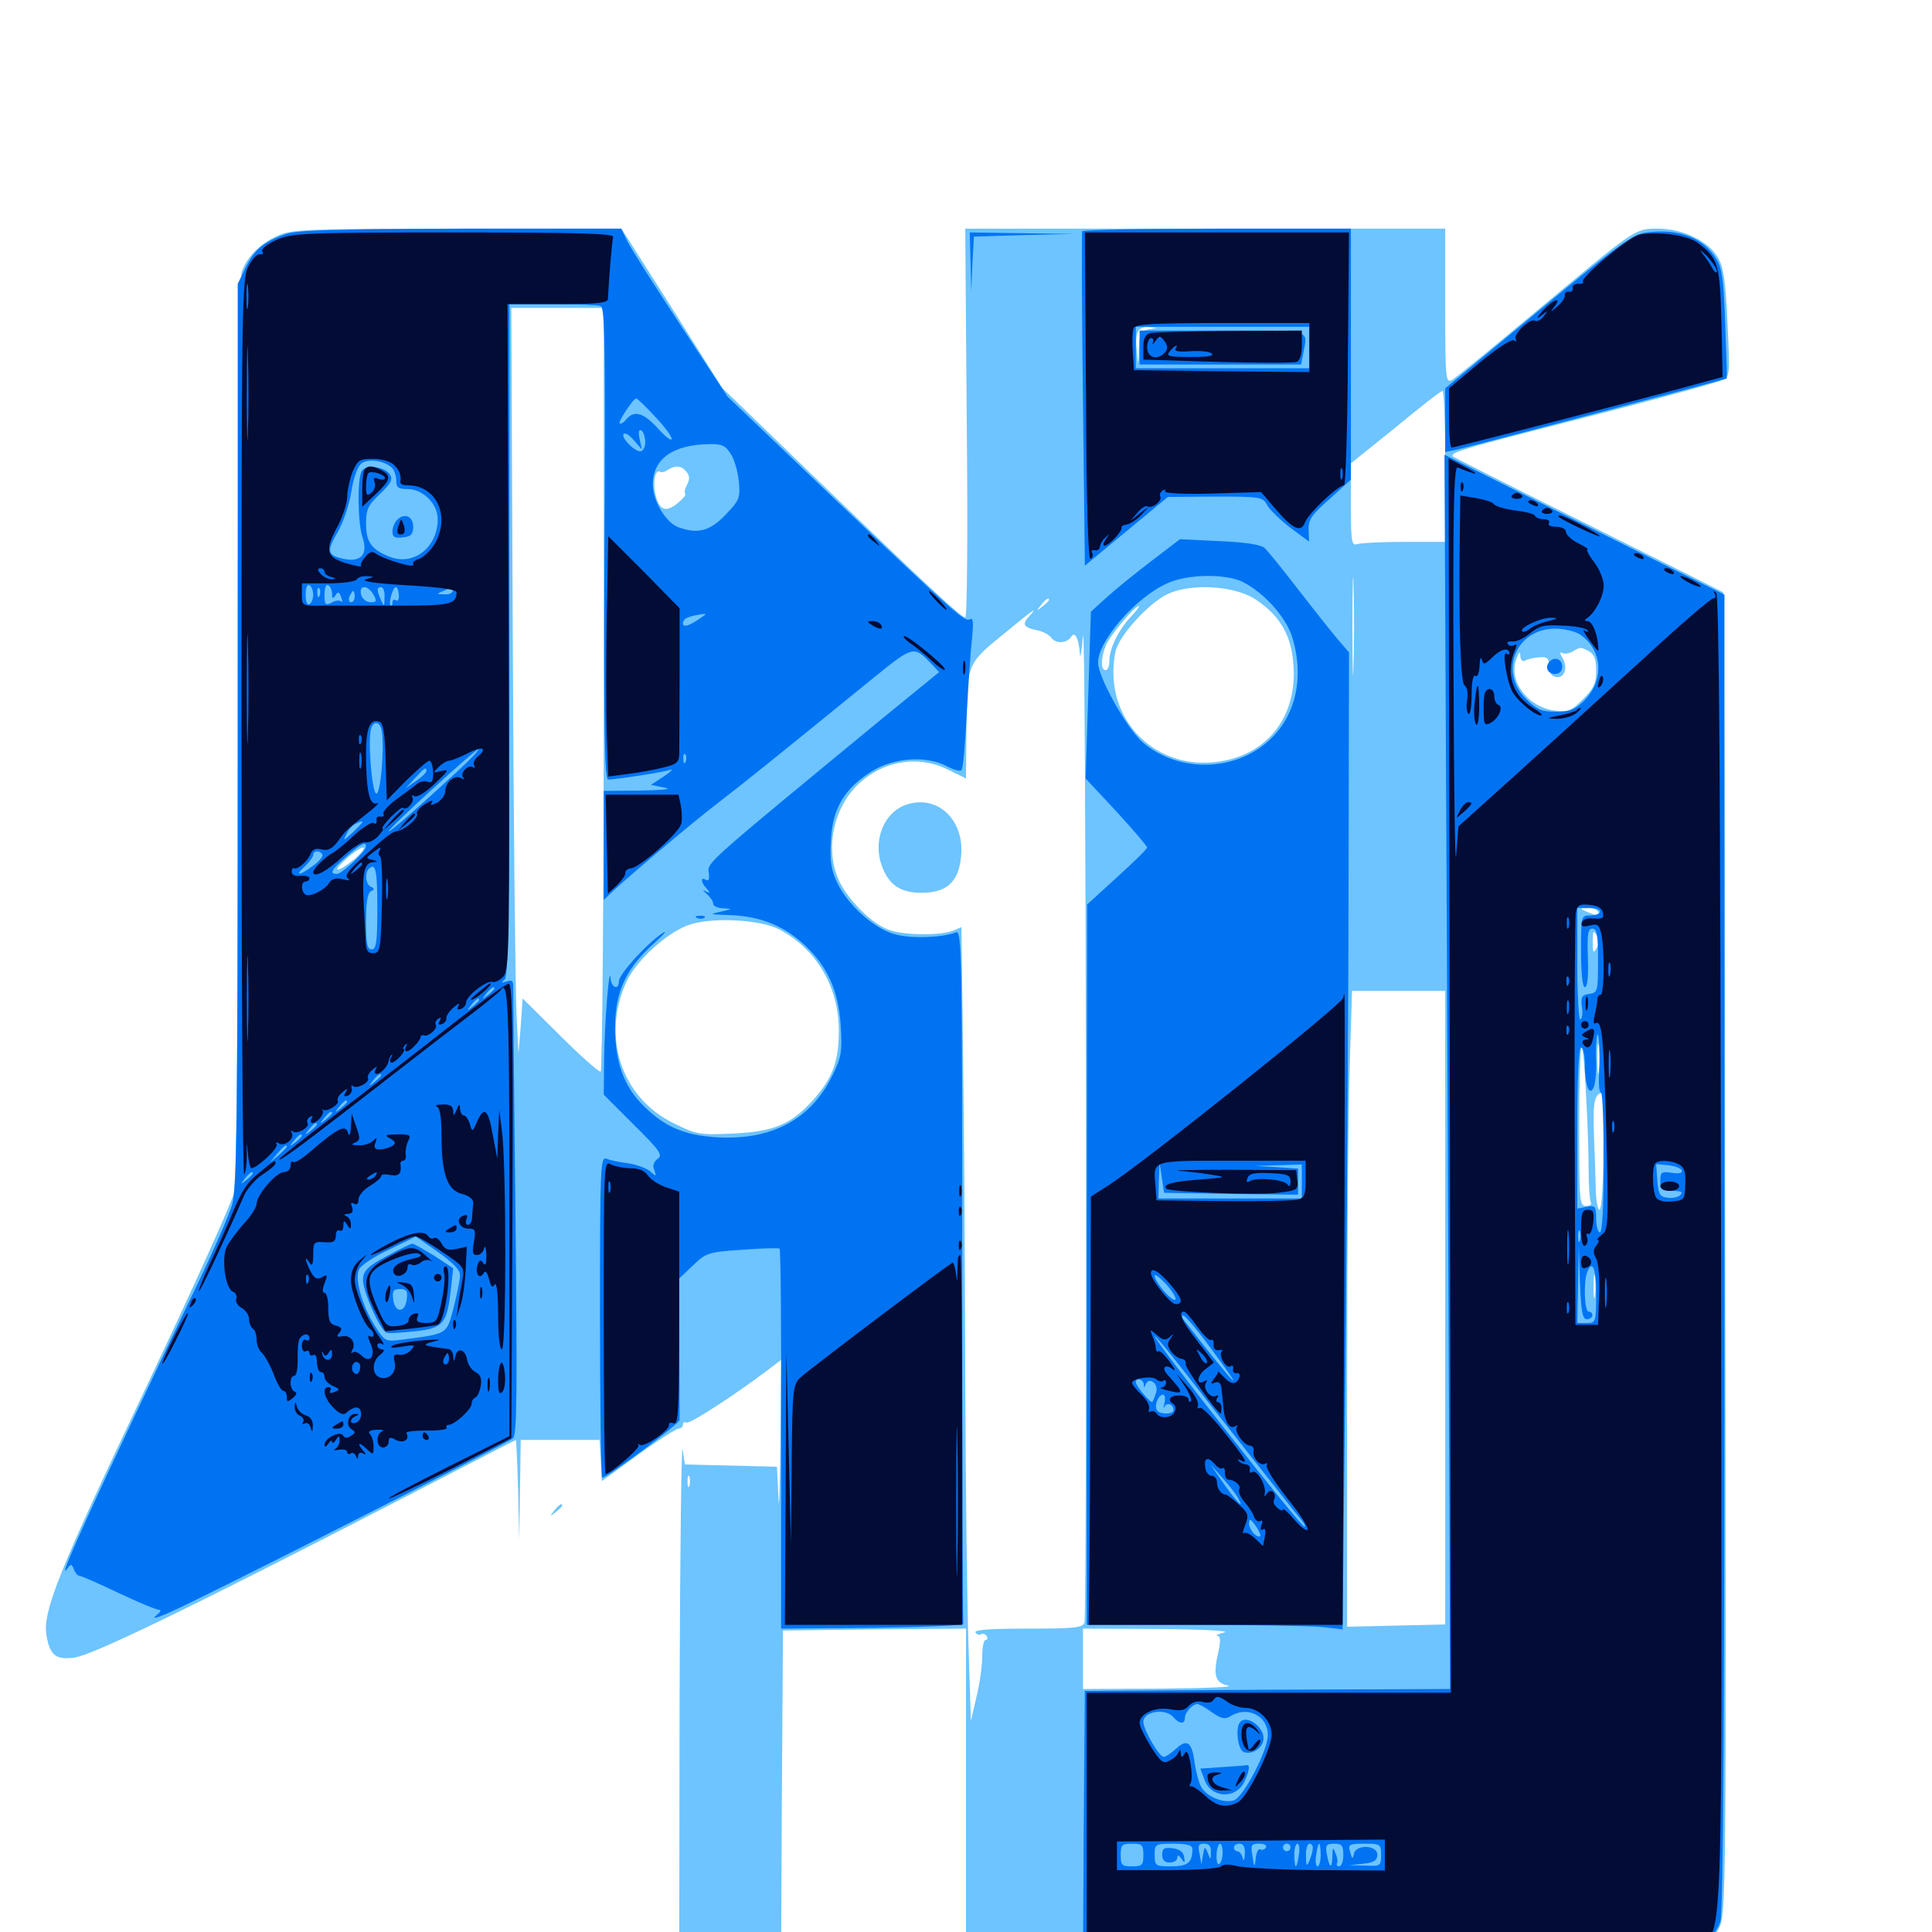 <svg xmlns="http://www.w3.org/2000/svg" viewBox="0 -1000 1000 1000">
	<path fill="#6dc4ff" d="M143.555 -877.93C134.57 -873.828 128.125 -867.383 125.195 -859.57C123.633 -855.664 123.047 -781.836 123.047 -622.656C123.047 -460.352 122.461 -388.477 120.898 -382.031C119.727 -376.953 99.219 -331.641 75.195 -281.055C30.469 -186.914 22.07 -166.016 24.023 -153.711C25.781 -143.359 28.711 -140.82 38.281 -141.992C47.266 -142.969 98.828 -167.969 204.102 -222.266C238.477 -240.039 266.797 -254.688 266.992 -254.688C267.188 -254.688 267.773 -242.969 268.164 -228.906L268.75 -202.93L269.141 -228.906L269.531 -254.688H290.039H310.352L310.938 -244.141L311.523 -233.398L330.078 -246.875C340.234 -254.297 349.805 -260.352 351.172 -260.547C352.344 -260.547 353.516 -261.523 353.516 -262.695C353.516 -263.672 354.297 -264.258 355.273 -263.672C356.836 -262.695 380.273 -277.93 397.07 -290.625L404.297 -296.094L403.906 -252.539C403.711 -228.516 403.125 -216.016 402.93 -224.805L402.148 -240.82L378.32 -241.406L354.492 -241.992L353.32 -249.805C352.734 -254.102 351.953 -195.898 351.758 -120.508L351.562 16.797H377.93H404.297L404.688 -69.531L405.273 -156.055L452.734 -156.641L500 -157.031V-70.117V16.797L685.156 16.406L870.312 15.82L878.32 10.547C882.617 7.812 887.695 2.148 889.844 -2.148C893.359 -9.375 893.555 -18.555 892.969 -351.172C892.773 -539.062 892.383 -692.969 891.992 -693.359C891.797 -693.555 860.352 -709.375 822.266 -728.32C784.18 -747.266 752.539 -763.281 752.148 -763.672C750.195 -765.43 755.469 -767.188 794.141 -777.148C850.977 -791.602 886.914 -801.367 891.602 -803.32C895.312 -804.883 895.508 -806.25 894.141 -832.617C893.164 -854.297 892.188 -861.523 889.258 -866.602C884.375 -875.195 871.094 -881.641 858.203 -881.641C846.094 -881.641 847.07 -882.227 793.945 -837.891C772.461 -819.922 753.32 -804.297 751.562 -803.32C748.242 -801.562 748.047 -803.906 748.047 -841.602V-881.641H623.828H499.609L500.391 -781.055C500.977 -721.289 500.586 -680.469 499.609 -680.469C497.461 -680.469 481.25 -695.508 420.703 -753.906L373.828 -799.219L347.852 -840.43L321.68 -881.641H236.523C158.008 -881.641 150.781 -881.25 143.555 -877.93ZM312.5 -643.555C312.5 -534.961 311.719 -445.898 310.938 -445.312C310.156 -444.922 300.781 -453.125 290.039 -463.867L270.508 -483.203L269.531 -468.945L268.359 -454.883L267.383 -474.414C266.797 -485.156 265.82 -571.875 265.43 -667.383L264.648 -840.625H288.477H312.5ZM594.336 -829.492C590.43 -828.711 589.844 -827.344 589.453 -819.531C589.258 -810.742 589.062 -810.547 588.477 -817.969C587.305 -827.734 588.867 -830.859 594.141 -830.664L598.633 -830.273ZM748.047 -758.594V-719.531H726.758C715.039 -719.531 704.102 -718.945 702.344 -718.359C699.609 -717.383 699.219 -719.922 699.219 -738.672V-760.156L722.266 -778.711C734.766 -789.062 745.703 -797.656 746.68 -797.656C747.461 -797.656 748.047 -780.078 748.047 -758.594ZM355.273 -755.859C357.031 -753.711 357.031 -751.953 355.664 -749.219C354.492 -747.07 354.102 -744.922 354.688 -744.336C355.273 -743.945 353.32 -741.602 350.391 -739.258C344.141 -734.375 341.016 -736.133 339.062 -744.922C337.891 -750.977 339.258 -757.227 341.602 -755.859C342.383 -755.273 344.141 -755.664 345.703 -756.836C349.805 -759.375 352.734 -758.984 355.273 -755.859ZM700.586 -655.664C700.391 -644.141 700 -653.125 700 -675.586C700 -698.242 700.391 -707.617 700.586 -696.68C700.977 -685.742 700.977 -667.188 700.586 -655.664ZM650 -689.648C662.695 -681.25 668.75 -670.703 669.531 -654.883C671.094 -630.273 657.422 -611.328 634.57 -606.445C599.219 -598.828 570.312 -627.344 577.344 -662.695C579.102 -670.898 594.531 -687.891 604.492 -692.578C616.602 -698.242 639.258 -696.875 650 -689.648ZM542.969 -689.453C542.969 -689.062 541.406 -687.5 539.648 -686.133C536.523 -683.594 536.328 -683.789 538.867 -686.914C541.406 -690.039 542.969 -691.016 542.969 -689.453ZM585.547 -681.055C578.906 -674.023 574.219 -664.258 574.219 -658.008C574.219 -655.273 573.438 -653.125 572.266 -653.125C569.727 -653.125 569.727 -659.18 572.266 -665.625C574.023 -670.508 587.305 -686.328 589.453 -686.328C590.039 -686.328 588.281 -683.984 585.547 -681.055ZM532.422 -680.664C528.711 -676.758 530.078 -675 537.5 -673.633C540.039 -673.047 542.969 -671.484 544.141 -669.922C546.484 -666.602 552.344 -666.992 554.492 -670.508C556.445 -673.438 558.398 -669.336 558.984 -661.328C559.18 -658.398 559.766 -662.695 560.547 -670.703C561.328 -678.711 561.914 -567.773 562.109 -424.219C562.305 -280.664 561.914 -161.914 561.328 -160.156C560.352 -157.422 555.859 -157.031 531.836 -157.031C513.281 -157.031 504.102 -156.445 504.883 -155.078C505.664 -153.906 506.836 -153.516 507.812 -154.102C508.789 -154.688 509.961 -154.297 510.742 -153.125C511.328 -152.148 511.133 -151.172 510.156 -151.172C509.18 -151.172 508.398 -147.461 508.398 -142.773C508.398 -138.281 507.227 -128.906 505.469 -121.875L502.539 -109.18L501.367 -146.289C500.586 -166.797 499.805 -230.859 499.609 -288.867C499.414 -346.875 499.023 -422.656 498.438 -457.227L497.656 -520.117L492.969 -518.164C486.523 -515.82 469.531 -515.82 461.133 -518.359C452.734 -520.703 440.625 -532.227 434.961 -542.773C426.172 -559.766 431.25 -583.594 446.484 -596.094C459.375 -606.836 476.562 -608.789 490.82 -601.562L500 -597.07L500.195 -620.703C500.195 -656.055 500.391 -656.25 518.555 -671.094C535.156 -684.766 537.891 -686.719 532.422 -680.664ZM822.461 -662.891C825.195 -661.328 826.172 -658.789 826.172 -652.93C826.172 -646.289 825 -643.75 819.336 -638.086C813.086 -631.836 811.523 -631.25 804.492 -632.227C790.43 -634.18 780.469 -647.852 784.961 -659.18C786.328 -662.695 786.914 -663.086 786.914 -660.352C787.109 -658.398 788.086 -657.422 789.258 -658.008C790.43 -658.789 793.75 -659.57 796.484 -659.766C800.977 -660.156 801.758 -659.375 801.758 -655.273C801.758 -652.148 802.93 -650 805.273 -649.609C809.766 -648.633 811.719 -654.492 808.789 -659.375C807.422 -661.719 807.227 -662.695 808.398 -662.109C809.57 -661.328 812.109 -661.719 813.867 -662.695C818.164 -665.234 817.969 -665.234 822.461 -662.891ZM183.594 -555.469C174.609 -548.047 170.898 -548.047 179.297 -555.469C182.812 -558.789 186.719 -561.328 187.891 -561.328C189.258 -561.328 187.305 -558.789 183.594 -555.469ZM827.148 -528.125C828.516 -525.781 826.758 -525.781 821.289 -528.125C817.578 -529.688 817.578 -529.883 821.68 -529.883C824.023 -530.078 826.562 -529.297 827.148 -528.125ZM403.32 -518.945C422.656 -508.789 434.18 -489.062 434.18 -466.602C434.18 -450.391 430.859 -441.797 420.703 -430.469C409.375 -417.969 400.586 -414.258 379.297 -413.281C362.109 -412.5 360.547 -412.695 348.438 -418.75C321.484 -432.031 311.133 -463.672 324.414 -492.188C329.492 -502.93 344.922 -516.992 356.055 -521.094C367.773 -525.391 392.969 -524.219 403.32 -518.945ZM826.367 -509.18C824.609 -506.25 824.414 -506.836 824.414 -512.5C824.414 -518.164 824.609 -518.75 826.367 -516.016C827.734 -513.672 827.734 -511.328 826.367 -509.18ZM748.047 -323.242V-159.18L722.656 -158.594L697.266 -158.008V-284.18C697.266 -353.516 697.852 -427.539 698.633 -448.633L699.805 -487.109H724.023H748.047ZM827.539 -445.703C827.148 -442.188 826.758 -444.922 826.758 -451.953C826.758 -458.984 827.148 -461.719 827.539 -458.398C827.93 -454.883 827.93 -449.023 827.539 -445.703ZM820.898 -433.984C821.68 -420.703 822.266 -403.125 822.266 -394.531C822.266 -386.133 822.852 -378.516 823.438 -377.539C824.023 -376.562 822.852 -375.781 820.898 -375.781C817.578 -375.781 817.383 -378.516 817.383 -416.797C817.383 -439.258 817.969 -457.812 818.555 -457.812C819.336 -457.812 820.312 -447.07 820.898 -433.984ZM829.883 -404.102C829.883 -387.5 828.906 -373.828 827.93 -373.828C826.953 -373.828 825.977 -378.906 825.977 -385.156C825.781 -391.211 825.391 -404.102 825 -413.867C824.414 -429.688 825.391 -434.18 829.688 -434.375C829.883 -434.375 830.078 -420.703 829.883 -404.102ZM825.586 -329.492C825.195 -326.367 824.805 -328.516 824.805 -333.789C824.805 -339.258 825.195 -341.602 825.586 -339.258C825.977 -336.719 825.977 -332.422 825.586 -329.492ZM823.633 -316.016C824.414 -316.602 823.242 -317.188 821.094 -316.992C818.945 -316.992 818.359 -316.406 819.922 -315.82C821.289 -315.234 823.047 -315.43 823.633 -316.016ZM356.836 -230.859C356.25 -229.492 355.859 -230.469 355.859 -233.203C355.859 -235.938 356.25 -236.914 356.836 -235.742C357.227 -234.375 357.227 -232.031 356.836 -230.859ZM633.789 -155.078C630.664 -154.297 628.906 -153.516 630.078 -153.32C631.836 -153.125 631.836 -150.781 630.664 -145.117C627.734 -132.812 628.906 -128.906 635.742 -127.539C639.062 -126.758 623.438 -126.172 601.172 -125.977L560.547 -125.781V-141.406V-157.031L600.195 -156.836C622.656 -156.641 637.109 -155.859 633.789 -155.078ZM467.773 -583.008C457.227 -578.516 451.953 -564.844 456.25 -552.344C459.766 -542.188 465.82 -537.891 476.953 -537.891C490.039 -537.891 496.289 -543.555 497.461 -556.836C499.414 -576.367 484.18 -589.648 467.773 -583.008ZM286.914 -218.164C284.375 -215.039 284.57 -214.844 287.695 -217.383C289.453 -218.75 291.016 -220.312 291.016 -220.703C291.016 -222.266 289.453 -221.289 286.914 -218.164Z"/>
	<path fill="#0073f3" d="M148.047 -878.906C136.328 -874.805 131.641 -870.703 127.148 -861.523L123.047 -853.125V-619.727C123.047 -418.164 122.656 -384.961 120.117 -376.367C118.555 -371.094 110.156 -351.758 101.367 -333.594C51.562 -229.688 27.734 -177.734 34.961 -188.281C36.719 -190.625 37.109 -190.625 38.281 -187.695C38.867 -185.938 40.234 -184.375 41.016 -184.375C41.992 -184.375 50.977 -180.469 61.133 -175.586C71.484 -170.703 80.859 -166.797 82.227 -166.797C83.594 -166.797 83.203 -165.625 80.859 -163.867C78.516 -161.914 80.664 -162.305 86.914 -165.039C98.633 -169.727 261.523 -252.344 265.43 -255.469C267.578 -257.031 267.773 -276.758 266.797 -371.875C266.016 -434.766 265.625 -487.695 265.625 -489.844C265.625 -492.383 264.648 -492.969 262.305 -491.992C259.375 -491.016 259.18 -491.211 261.328 -493.164C263.086 -495.117 263.672 -533.008 263.672 -669.141V-842.578H285.938C298.242 -842.578 309.375 -842.188 310.938 -841.602C313.086 -840.82 313.477 -818.75 312.891 -718.555C312.5 -621.094 312.891 -596.484 314.844 -596.484C319.531 -596.68 343.164 -600.195 346.875 -601.562C348.828 -602.148 347.461 -600.781 343.75 -598.242L336.914 -593.75L343.75 -592.383C348.242 -591.602 343.945 -591.016 331.641 -590.82L312.5 -590.625V-562.305V-534.18L316.992 -538.477C324.805 -545.898 357.812 -573.828 372.07 -584.766C384.57 -594.336 400.586 -607.227 452.93 -649.805C472.461 -665.625 473.242 -665.82 481.836 -656.641L486.133 -652.148L457.422 -628.711C365.43 -552.93 366.211 -553.711 366.797 -548.438C367.383 -545.117 366.797 -543.75 365.43 -544.531C362.5 -546.484 362.695 -543.164 365.82 -540.039C367.773 -537.891 367.578 -537.5 365.234 -538.672C363.477 -539.648 363.672 -539.062 365.82 -537.305C367.578 -535.742 369.141 -533.594 369.141 -532.227C369.141 -531.055 371.484 -529.883 374.609 -529.883C379.297 -529.492 379.102 -529.492 373.047 -528.125C366.797 -526.758 367.188 -526.758 377.148 -526.367C392.188 -525.977 404.492 -521.484 415.039 -512.109C427.93 -500.781 433.984 -487.695 435.156 -469.141C435.938 -455.664 435.547 -452.734 430.859 -443.359C419.727 -420.508 399.414 -409.766 371.289 -411.328C353.906 -412.305 343.359 -416.992 332.031 -428.711C322.656 -438.477 318.359 -450.781 318.359 -468.359C318.359 -486.523 324.023 -498.633 338.086 -511.328C343.945 -516.602 345.898 -518.945 342.578 -516.797C334.375 -511.133 320.312 -495.703 320.312 -491.992C320.312 -487.305 316.406 -488.672 316.016 -493.555C315.43 -501.758 312.891 -470.508 312.695 -451.953L312.5 -433.398L327.93 -417.969C341.602 -404.492 343.164 -402.148 340.43 -400.195C338.281 -398.633 337.695 -396.484 338.672 -394.336C339.844 -391.016 339.648 -390.82 336.523 -393.75C334.57 -395.312 329.492 -397.266 325.195 -397.852C320.898 -398.438 315.82 -399.414 314.062 -400.195C310.742 -401.562 310.547 -396.875 310.547 -318.359C310.547 -272.656 311.133 -235.156 311.719 -235.156C314.258 -235.156 351.562 -262.891 351.758 -265.039C351.758 -266.406 351.758 -283.398 351.562 -302.734L351.367 -338.086L358.594 -344.922C365.43 -351.562 366.602 -351.953 384.18 -353.125C394.336 -353.906 403.125 -354.102 403.516 -353.711C404.102 -353.125 404.492 -308.789 404.297 -254.883V-157.031L451.758 -157.422C477.734 -157.812 498.828 -158.594 498.633 -159.57C498.242 -160.352 498.047 -241.406 498.047 -339.844C498.047 -509.375 497.852 -518.75 494.727 -517.383C487.695 -514.648 471.484 -514.062 463.281 -516.406C452.734 -519.141 439.062 -531.25 433.398 -542.969C430.078 -550 429.492 -554.297 430.078 -565.234C430.859 -581.641 437.305 -592.188 451.562 -600.977C462.695 -607.812 479.492 -608.984 489.844 -603.516C493.555 -601.562 497.07 -600.586 497.656 -601.367C498.438 -602.148 499.609 -615.039 500.391 -630.273C501.172 -645.508 502.344 -663.086 503.125 -669.531C503.906 -677.734 503.711 -680.469 502.148 -679.492C499.414 -677.93 496.289 -680.664 429.883 -743.75L376.562 -794.727L352.148 -831.836C338.672 -852.344 326.172 -871.875 324.609 -875.391L321.484 -881.641H238.477C174.219 -881.445 153.516 -880.859 148.047 -878.906ZM338.867 -784.57C343.75 -779.492 347.656 -774.219 347.656 -772.852C347.656 -771.484 344.531 -773.828 340.625 -778.125C333.203 -786.328 328.32 -787.891 324.219 -783.008C322.852 -781.25 321.289 -780.469 320.703 -780.859C319.922 -781.836 327.734 -793.75 329.297 -793.75C329.883 -793.75 334.18 -789.648 338.867 -784.57ZM333.984 -771.094C333.984 -768.555 332.812 -766.406 331.445 -766.406C328.125 -766.406 321.094 -773.828 322.852 -775.391C323.633 -776.172 325.977 -774.609 328.125 -772.07L332.227 -767.383L331.055 -772.852C330.273 -776.562 330.664 -777.93 332.031 -777.148C333.008 -776.562 333.984 -773.828 333.984 -771.094ZM378.125 -765.234C380.078 -762.5 381.836 -756.055 382.422 -750.977C383.203 -742.188 382.812 -741.211 375.586 -733.594C367.383 -725 361.133 -723.438 350.977 -727.148C344.531 -729.688 337.891 -740.82 337.891 -749.219C337.891 -762.305 348.047 -769.727 366.602 -770.117C373.438 -770.312 375.391 -769.531 378.125 -765.234ZM202.539 -758.203C203.906 -757.031 205.078 -754.102 205.078 -751.562C205.078 -747.656 206.055 -746.875 210.938 -746.875C218.945 -746.875 226.562 -739.258 226.562 -731.25C226.562 -716.797 214.258 -707.031 201.953 -711.719C192.383 -715.43 189.453 -719.336 189.453 -728.906C189.453 -736.328 190.43 -738.477 196.68 -744.336C202.344 -749.805 203.516 -751.758 201.758 -754.492C199.219 -758.398 189.453 -759.766 187.305 -756.25C184.766 -752.539 185.156 -728.906 187.695 -721.68C190.625 -713.086 186.719 -708.789 177.93 -710.742C169.336 -712.5 168.945 -714.648 174.805 -724.609C177.539 -729.297 180.859 -738.867 181.836 -745.508C183.008 -752.93 185.156 -758.594 187.109 -760.156C190.625 -762.695 198.242 -761.719 202.539 -758.203ZM162.109 -692.188C162.109 -690.234 161.328 -687.891 160.156 -687.305C158.984 -686.523 158.203 -688.672 158.203 -692.188C158.203 -695.703 158.984 -697.852 160.156 -697.07C161.328 -696.484 162.109 -694.141 162.109 -692.188ZM171.875 -692.578C171.875 -690.039 172.266 -689.844 173.633 -691.797C174.805 -693.945 175.586 -693.75 176.562 -691.016C177.344 -689.062 177.344 -688.086 176.562 -688.672C175.781 -689.453 173.633 -689.258 171.68 -688.086C168.359 -686.523 167.969 -686.914 167.969 -692.188C167.969 -695.703 168.75 -697.852 169.922 -697.07C171.094 -696.484 171.875 -694.336 171.875 -692.578ZM165.43 -691.797C164.844 -690.234 164.258 -690.82 164.258 -692.969C164.062 -695.117 164.648 -696.289 165.234 -695.508C165.82 -694.922 166.016 -693.164 165.43 -691.797ZM193.359 -692.188C195.117 -688.867 194.922 -688.281 191.797 -688.281C189.648 -688.281 187.5 -690.039 186.914 -692.188C186.328 -694.727 186.914 -696.094 188.672 -696.094C190.039 -696.094 192.188 -694.336 193.359 -692.188ZM199.023 -690.82C199.023 -685.938 198.828 -685.742 197.266 -689.258C194.922 -694.531 194.922 -696.094 197.266 -696.094C198.438 -696.094 199.219 -693.75 199.023 -690.82ZM206.445 -692.188C206.641 -690.039 206.055 -688.672 204.883 -689.258C203.906 -690.039 203.125 -689.453 203.125 -688.086C203.125 -686.719 202.734 -686.133 202.148 -686.523C200.977 -687.891 203.32 -696.094 204.883 -696.094C205.664 -696.094 206.25 -694.336 206.445 -692.188ZM234.375 -694.141C234.375 -693.164 232.422 -692.188 230.078 -692.383C225.781 -692.383 225.781 -692.578 229.492 -694.141C231.641 -695.117 233.594 -695.898 233.984 -695.898C234.18 -696.094 234.375 -695.312 234.375 -694.141ZM183.594 -691.211C183.594 -689.648 182.812 -688.281 181.641 -688.281C180.664 -688.281 180.273 -689.648 180.859 -691.211C181.641 -692.773 182.422 -694.141 182.812 -694.141C183.203 -694.141 183.594 -692.773 183.594 -691.211ZM212.891 -690.039C212.891 -691.016 212.109 -692.578 210.938 -693.164C209.961 -693.75 208.984 -693.555 208.984 -692.383C208.984 -691.406 209.961 -689.844 210.938 -689.258C212.109 -688.672 212.891 -688.867 212.891 -690.039ZM219.727 -688.477C219.922 -688.867 219.141 -690.43 217.578 -691.797C216.016 -693.164 214.844 -693.359 214.844 -692.383C214.844 -690.43 218.555 -687.5 219.727 -688.477ZM227.539 -689.844C226.562 -690.625 225 -691.992 224.219 -692.969C223.242 -693.945 222.656 -693.359 222.656 -691.602C222.656 -689.648 224.219 -688.281 226.172 -688.281C227.93 -688.281 228.711 -689.062 227.539 -689.844ZM365.039 -681.836C357.422 -676.172 353.516 -674.805 353.516 -677.344C353.516 -679.883 356.055 -681.055 364.062 -682.227C365.039 -682.227 365.43 -682.227 365.039 -681.836ZM197.656 -621.484C199.023 -611.328 196.875 -588.477 194.727 -589.258C192.383 -590.039 190.234 -618.164 192.188 -623.242C193.75 -627.344 196.875 -626.172 197.656 -621.484ZM235.742 -599.805C215.43 -581.055 201.172 -568.75 201.172 -569.727C201.172 -571.289 245.898 -612.109 247.461 -612.109C248.438 -612.109 243.164 -606.641 235.742 -599.805ZM354.883 -605.859C354.297 -604.297 353.711 -604.883 353.711 -607.031C353.516 -609.18 354.102 -610.352 354.688 -609.57C355.273 -608.984 355.469 -607.227 354.883 -605.859ZM220.703 -600.977C220.703 -600 218.164 -597.656 215.234 -595.703L209.961 -591.992L214.648 -597.07C219.727 -602.539 220.703 -603.32 220.703 -600.977ZM187.5 -574.414C187.5 -574.023 185.156 -571.68 182.422 -568.945C177.539 -564.648 177.344 -564.453 179.492 -568.555C181.25 -572.07 183.203 -573.633 187.109 -574.805C187.305 -575 187.5 -574.805 187.5 -574.414ZM189.453 -561.914C189.453 -559.375 176.953 -547.656 174.414 -547.656C170.312 -547.656 171.484 -549.805 179.297 -556.641C186.523 -563.086 189.453 -564.648 189.453 -561.914ZM166.797 -557.812C167.383 -556.836 165.234 -554.102 162.109 -551.953C154.883 -546.484 152.148 -546.484 157.812 -551.562C160.156 -553.906 162.109 -556.445 162.109 -557.422C162.109 -559.766 165.43 -559.961 166.797 -557.812ZM195.312 -530.078C195.312 -512.305 194.727 -508.594 192.383 -508.594C190.039 -508.594 189.453 -511.523 189.453 -523.047C189.453 -532.812 190.234 -537.891 191.992 -538.672C193.945 -539.648 193.945 -540.039 191.992 -541.016C189.258 -542.188 188.672 -548.047 190.82 -550.195C194.336 -553.906 195.312 -549.805 195.312 -530.078ZM167.969 -541.211C167.969 -541.992 167.188 -543.945 166.406 -545.312C165.039 -547.07 163.867 -546.875 161.133 -543.75C159.18 -541.602 158.203 -539.258 158.984 -538.477C159.766 -537.695 161.133 -538.281 161.914 -539.648C162.891 -541.016 164.648 -541.602 165.82 -541.016C166.992 -540.234 167.969 -540.234 167.969 -541.211ZM255.859 -488.281C255.859 -487.891 254.297 -486.328 252.539 -484.961C249.414 -482.422 249.219 -482.617 251.758 -485.742C254.297 -488.867 255.859 -489.844 255.859 -488.281ZM248.047 -482.422C248.047 -482.031 246.484 -480.469 244.727 -479.102C241.602 -476.562 241.406 -476.758 243.945 -479.883C246.484 -483.008 248.047 -483.984 248.047 -482.422ZM197.266 -443.359C197.266 -442.969 195.703 -441.406 193.945 -440.039C190.82 -437.5 190.625 -437.695 193.164 -440.82C195.703 -443.945 197.266 -444.922 197.266 -443.359ZM179.688 -429.688C179.688 -429.297 178.125 -427.734 176.367 -426.367C173.242 -423.828 173.047 -424.023 175.586 -427.148C178.125 -430.273 179.688 -431.25 179.688 -429.688ZM171.875 -423.828C171.875 -423.438 170.312 -421.875 168.555 -420.508C165.43 -417.969 165.234 -418.164 167.773 -421.289C170.312 -424.414 171.875 -425.391 171.875 -423.828ZM164.062 -417.969C164.062 -417.578 162.5 -416.016 160.742 -414.648C157.617 -412.109 157.422 -412.305 159.961 -415.43C162.5 -418.555 164.062 -419.531 164.062 -417.969ZM156.25 -412.109C156.25 -411.719 154.688 -410.156 152.93 -408.789C149.805 -406.25 149.609 -406.445 152.148 -409.57C154.688 -412.695 156.25 -413.672 156.25 -412.109ZM148.438 -406.445C148.438 -406.055 146.484 -404.102 144.141 -401.953L139.648 -398.242L143.359 -402.734C146.875 -406.836 148.438 -408.008 148.438 -406.445ZM130.859 -392.578C130.859 -392.188 129.297 -390.625 127.539 -389.258C124.414 -386.719 124.219 -386.914 126.758 -390.039C129.297 -393.164 130.859 -394.141 130.859 -392.578ZM238.086 -339.844C238.086 -337.5 236.523 -330.078 234.766 -323.047C231.055 -309.18 232.031 -309.766 208.594 -306.641C199.219 -305.469 199.219 -305.664 193.945 -313.867C187.305 -324.414 183.398 -338.477 185.938 -343.164C186.914 -345.117 193.945 -349.805 201.562 -353.32L215.234 -359.961L226.758 -351.953C234.57 -346.289 238.281 -342.578 238.086 -339.844ZM205.469 -730.859C204.297 -729.688 203.125 -726.953 203.125 -724.805C203.125 -722.07 204.297 -721.289 208.594 -721.875C212.695 -722.266 213.867 -723.438 213.867 -727.344C213.867 -732.812 209.375 -734.766 205.469 -730.859ZM200.195 -349.805C190.82 -344.922 188.281 -342.383 187.891 -338.281C187.305 -332.812 196.484 -311.523 200.195 -310.156C201.172 -309.766 207.812 -310.156 214.844 -310.938C229.492 -312.5 231.445 -314.844 233.398 -333.008L234.57 -343.555L224.805 -350C219.336 -353.32 214.258 -356.25 213.477 -356.25C212.5 -356.25 206.641 -353.32 200.195 -349.805ZM210.547 -327.539C210.156 -324.219 208.789 -322.07 207.031 -322.07C205.273 -322.07 203.906 -324.219 203.516 -327.539C202.93 -331.836 203.711 -332.812 207.031 -332.812C210.352 -332.812 211.133 -331.836 210.547 -327.539ZM560.156 -880.273C559.766 -879.297 559.961 -840.039 560.547 -792.969L561.523 -707.227L583.008 -725L604.492 -742.773L629.102 -742.969C652.93 -742.969 653.711 -742.773 656.055 -738.281C657.422 -735.938 662.891 -730.664 667.969 -726.758L677.539 -719.727L677.344 -725.781C677.148 -731.055 678.906 -733.594 688.281 -741.797L699.219 -751.758V-816.797V-881.641H630.078C591.992 -881.641 560.547 -881.055 560.156 -880.273ZM677.734 -820.117V-809.375H632.812H587.891V-820.117V-830.859H632.812H677.734ZM589.844 -820.117V-811.328H631.641H673.438L674.609 -817.383C676.953 -829.688 679.492 -828.906 632.812 -828.906H589.844ZM656.25 -819.922C656.25 -821.484 645.312 -822.07 639.648 -820.898C635.156 -819.922 636.523 -819.531 645.117 -819.336C651.172 -819.336 656.25 -819.531 656.25 -819.922ZM852.344 -879.688C845.117 -878.906 838.086 -873.633 796.094 -838.867L748.047 -799.023V-782.422V-766.016L754.492 -767.383C762.109 -769.141 893.359 -803.711 893.75 -804.102C893.945 -804.297 893.555 -816.992 892.969 -832.227C892.188 -854.297 891.406 -861.133 888.477 -865.82C881.836 -876.953 868.945 -881.836 852.344 -879.688ZM502.344 -864.648L502.734 -849.414L503.32 -863.477L504.102 -877.539L529.883 -878.32L555.664 -878.906L528.906 -879.297L501.953 -879.688ZM749.219 -445.312L750.586 -125.781L656.055 -125.391L561.523 -124.805L560.938 -53.906L560.547 16.992L714.258 16.406C853.125 15.82 868.75 15.43 874.023 12.5C881.641 8.398 887.891 1.562 890.43 -5.273C891.992 -9.18 892.578 -114.844 892.578 -351.562V-692.188L820.117 -728.32L747.656 -764.648ZM817.969 -671.484C829.492 -663.477 830.469 -648.047 820.117 -637.5C815.234 -632.617 812.5 -631.641 805.273 -631.641C797.852 -631.641 795.508 -632.617 789.844 -638.281C775.586 -652.539 784.766 -674.414 804.688 -674.609C809.766 -674.609 815.43 -673.242 817.969 -671.484ZM828.125 -528.125C828.125 -527.148 825.977 -526.172 823.242 -526.172C818.359 -526.172 818.359 -526.172 818.359 -507.617C818.359 -496.094 819.141 -489.062 820.312 -489.062C821.68 -489.062 822.266 -494.531 821.875 -504.297C821.484 -516.602 821.875 -519.336 824.219 -519.336C826.562 -519.336 827.148 -516.211 827.148 -502.734C827.148 -486.719 826.953 -486.133 822.461 -485.547C818.75 -484.961 818.164 -483.984 818.75 -479.102C819.336 -475.781 818.945 -472.852 817.969 -472.266C817.188 -471.68 816.406 -484.57 816.406 -500.586V-530.078H822.266C825.586 -530.078 828.125 -529.297 828.125 -528.125ZM827.734 -444.727C827.344 -439.062 827.734 -434.375 828.711 -434.375C829.492 -434.375 830.078 -418.164 830.078 -398.242C830.078 -375.391 829.297 -362.109 828.125 -362.109C827.148 -362.109 826.172 -365.234 826.172 -369.141C826.172 -375.586 825.781 -376.172 821.289 -375.391L816.406 -374.414V-416.016C816.406 -442.578 817.188 -457.812 818.359 -457.812C819.531 -457.812 820.312 -453.711 820.312 -448.633C820.312 -437.5 823.047 -431.641 825.195 -438.086C825.781 -440.43 826.367 -445.508 826.172 -449.609C825.977 -453.516 825.977 -458.984 826.367 -461.719C827.148 -470.898 828.516 -456.25 827.734 -444.727ZM870.508 -394.141C870.898 -392.773 868.945 -392.383 865.234 -392.969C859.961 -393.75 859.375 -393.359 859.375 -388.672C859.375 -384.18 860.156 -383.594 865.625 -383.594C870.117 -383.594 871.289 -383.008 869.727 -381.445C868.555 -380.273 865.625 -379.688 863.086 -380.078C859.18 -380.469 858.398 -381.836 857.812 -389.062L857.227 -397.461L863.477 -396.875C866.992 -396.484 870.117 -395.312 870.508 -394.141ZM817.773 -357.812C817.188 -356.445 816.797 -357.422 816.797 -360.156C816.797 -362.891 817.188 -363.867 817.773 -362.695C818.164 -361.328 818.164 -358.984 817.773 -357.812ZM821.289 -317.188C822.852 -317.188 824.219 -318.164 824.219 -319.141C824.219 -320.312 823.438 -321.094 822.266 -321.094C820.117 -321.094 819.531 -336.328 821.484 -341.406C824.219 -348.438 826.172 -343.555 826.172 -329.883C826.172 -315.625 825.977 -315.234 821.289 -315.234H816.406L816.797 -335.352L817.188 -355.273L817.773 -336.328C818.359 -321.094 819.141 -317.188 821.289 -317.188ZM627.344 -113.672C632.227 -110.352 633.984 -109.961 636.914 -111.719C645.703 -117.188 656.25 -111.914 656.25 -101.953C656.25 -93.945 643.555 -69.727 638.672 -68.164C633.008 -66.406 624.023 -70.312 621.484 -75.586C620.312 -77.93 618.945 -83.398 618.359 -87.5C616.992 -98.242 614.453 -100.195 608.789 -94.922C606.25 -92.578 603.32 -90.625 602.344 -90.625C600 -90.625 591.797 -104.688 591.797 -108.789C591.797 -114.258 603.32 -116.016 607.422 -111.133C610.352 -107.617 613.281 -107.422 613.281 -110.742C613.281 -113.672 617.188 -117.969 619.727 -117.969C620.703 -117.969 624.219 -116.016 627.344 -113.672ZM591.797 -39.844C591.797 -34.57 591.211 -33.984 585.938 -33.984C580.664 -33.984 580.078 -34.57 580.078 -39.844C580.078 -45.117 580.664 -45.703 585.938 -45.703C591.211 -45.703 591.797 -45.117 591.797 -39.844ZM617.188 -42.969C617.188 -35.938 614.844 -33.984 606.25 -33.984C598.047 -33.984 597.656 -34.18 597.656 -39.844C597.656 -45.508 597.852 -45.703 607.422 -45.703C614.453 -45.703 617.188 -44.922 617.188 -42.969ZM626.758 -41.406C626.758 -37.109 626.562 -37.109 625.195 -40.82C623.633 -44.531 623.438 -44.336 622.656 -39.844L621.875 -34.961L620.898 -40.43C619.922 -44.727 620.312 -45.703 623.242 -45.703C625.781 -45.703 626.953 -44.336 626.758 -41.406ZM632.812 -41.016C632.812 -38.281 632.031 -35.742 631.055 -35.156C630.273 -34.57 629.492 -36.719 629.688 -39.844C629.883 -46.875 632.812 -47.852 632.812 -41.016ZM638.477 -36.914C638.281 -40.625 634.961 -46.875 634.961 -43.75C634.961 -42.188 635.742 -39.453 636.719 -37.891C637.695 -36.328 638.477 -35.938 638.477 -36.914ZM644.336 -40.43C644.141 -37.109 643.75 -36.328 643.164 -38.477C642.773 -40.234 641.406 -41.797 640.43 -41.797C639.453 -41.797 638.672 -42.773 638.672 -43.75C638.672 -44.922 640.039 -45.703 641.602 -45.703C643.555 -45.703 644.531 -43.945 644.336 -40.43ZM655.273 -43.75C654.492 -42.578 653.32 -42.188 652.344 -42.773C651.367 -43.359 650.391 -41.406 650 -38.477C649.414 -33.008 649.219 -33.008 648.242 -39.453C647.266 -45.117 647.656 -45.703 651.758 -45.703C654.492 -45.703 655.859 -44.922 655.273 -43.75ZM667.969 -43.75C667.969 -42.773 667.188 -41.797 666.016 -41.797C665.039 -41.797 664.062 -42.773 664.062 -43.75C664.062 -44.922 665.039 -45.703 666.016 -45.703C667.188 -45.703 667.969 -44.922 667.969 -43.75ZM672.266 -39.844C671.875 -36.719 671.094 -33.984 670.703 -33.984C670.312 -33.984 669.922 -36.719 669.922 -39.844C669.922 -43.164 670.703 -45.703 671.484 -45.703C672.461 -45.703 672.852 -43.164 672.266 -39.844ZM679.492 -43.359C679.492 -41.992 678.711 -39.062 677.734 -36.914C676.367 -33.594 675.977 -33.984 675.977 -39.453C675.781 -42.773 676.758 -45.703 677.734 -45.703C678.906 -45.703 679.688 -44.531 679.492 -43.359ZM683.594 -39.844C683.594 -36.719 682.812 -33.984 682.031 -33.984C681.055 -33.984 680.664 -36.719 681.25 -39.844C681.641 -43.164 682.422 -45.703 682.812 -45.703C683.203 -45.703 683.594 -43.164 683.594 -39.844ZM695.312 -39.844C695.312 -36.719 694.336 -33.984 693.164 -33.984C692.188 -33.984 691.602 -34.57 691.992 -35.547C692.578 -36.328 692.188 -38.672 691.211 -40.82C690.039 -44.141 689.648 -43.945 689.648 -39.062C689.453 -32.227 688.086 -33.008 686.719 -40.43C685.938 -44.922 686.523 -45.703 690.625 -45.703C694.531 -45.703 695.312 -44.727 695.312 -39.844ZM714.844 -39.844C714.844 -34.18 714.453 -33.984 706.641 -34.375L698.242 -34.57L705.664 -35.352C711.328 -35.938 712.891 -37.109 712.891 -40.039C712.891 -45.117 701.758 -45.508 700.781 -40.43C700.195 -37.5 699.805 -37.695 698.828 -41.406C697.656 -45.312 698.242 -45.703 706.25 -45.703C714.453 -45.703 714.844 -45.508 714.844 -39.844ZM707.031 -41.016C707.031 -41.406 706.25 -41.797 705.078 -41.797C704.102 -41.797 703.125 -40.82 703.125 -39.648C703.125 -38.672 704.102 -38.281 705.078 -38.867C706.25 -39.453 707.031 -40.43 707.031 -41.016ZM654.492 -35.352C655.859 -36.719 656.445 -38.281 655.859 -38.867C655.273 -39.453 654.102 -38.477 653.516 -36.523C652.344 -33.789 652.539 -33.594 654.492 -35.352ZM662.109 -37.891C662.109 -39.062 661.133 -39.844 659.961 -39.844C658.984 -39.844 658.594 -39.062 659.18 -37.891C659.766 -36.914 660.742 -35.938 661.328 -35.938C661.719 -35.938 662.109 -36.914 662.109 -37.891ZM666.797 -36.914C667.383 -38.477 666.992 -39.844 666.016 -39.844C664.844 -39.844 664.062 -38.477 664.062 -36.914C664.062 -35.352 664.453 -33.984 664.844 -33.984C665.234 -33.984 666.016 -35.352 666.797 -36.914ZM802.148 -657.617C799.414 -655.078 800.977 -651.172 804.688 -651.172C807.227 -651.172 808.594 -652.539 808.594 -655.078C808.594 -658.789 804.688 -660.352 802.148 -657.617ZM641.992 -108.789C639.258 -106.055 640.625 -94.336 643.75 -93.164C647.852 -91.602 653.125 -94.922 653.906 -99.219C655.078 -105.273 645.898 -112.695 641.992 -108.789ZM632.422 -85.352L621.289 -84.57L623.438 -78.906C626.758 -69.141 639.844 -68.555 644.141 -77.93C646.875 -83.789 647.07 -86.914 645.117 -86.328C644.141 -86.133 638.477 -85.742 632.422 -85.352ZM601.562 -40.039C601.562 -37.305 602.734 -35.938 605.469 -35.938C607.617 -35.938 609.375 -37.109 609.375 -38.477C609.375 -40.039 610.156 -39.844 611.523 -37.891C613.086 -35.547 613.477 -35.547 612.891 -38.867C612.5 -41.406 610.547 -42.969 606.836 -43.359C602.539 -43.945 601.562 -43.164 601.562 -40.039ZM607.422 -39.844C607.422 -41.016 607.031 -41.797 606.641 -41.797C606.055 -41.797 605.078 -41.016 604.492 -39.844C603.906 -38.867 604.297 -37.891 605.273 -37.891C606.445 -37.891 607.422 -38.867 607.422 -39.844ZM595.898 -709.57C587.695 -703.32 577.344 -694.922 572.852 -690.82L564.648 -683.398L563.281 -640.234L561.914 -597.07L577.93 -579.883C586.523 -570.508 593.75 -562.109 593.75 -561.328C593.75 -560.547 586.719 -553.711 578.125 -545.898L562.695 -531.836L562.5 -345.508V-158.984H618.555C649.609 -158.984 679.297 -158.398 684.766 -157.812L694.922 -156.641L696.484 -302.734C697.266 -383.203 698.047 -497.07 698.047 -555.664L698.242 -662.305L692.383 -669.141C689.258 -672.852 680.078 -684.375 672.07 -694.727C664.062 -705.078 656.25 -714.844 654.492 -716.406C652.344 -718.164 644.531 -719.336 631.055 -719.922L610.742 -720.898ZM643.164 -698.828C654.492 -693.164 665.82 -680.273 668.945 -669.922C676.758 -643.945 667.578 -620.117 646.094 -609.375C628.32 -600.586 606.445 -603.125 591.602 -615.625C583.398 -622.656 568.359 -649.414 568.359 -657.031C568.359 -668.359 587.891 -690.82 604.102 -698.047C614.453 -702.93 634.375 -703.125 643.164 -698.828ZM620.703 -397.852C622.461 -398.438 620.898 -398.828 617.188 -398.828C613.477 -398.828 611.914 -398.438 613.867 -397.852C615.625 -397.461 618.75 -397.461 620.703 -397.852ZM637.305 -382.031L671.875 -381.641V-388.281V-395.117L660.742 -395.898L649.414 -396.484L661.719 -396.875L673.828 -397.266V-388.477V-379.688H636.719H599.609L599.805 -389.062L600.195 -398.242L601.367 -390.43L602.539 -382.617ZM608.398 -327.344C606.836 -325.781 597.656 -336.523 597.656 -339.648C597.656 -340.82 600.391 -338.672 603.711 -335.156C607.031 -331.445 608.984 -327.93 608.398 -327.344ZM625.977 -303.125C647.461 -274.219 640.039 -281.641 612.695 -316.797C611.719 -317.969 611.523 -319.141 612.5 -319.141C613.477 -318.945 619.531 -311.914 625.977 -303.125ZM650 -242.969C662.305 -227.344 673.242 -213.477 674.414 -212.305C675.391 -210.938 675.781 -209.766 675.195 -209.766C673.242 -209.766 597.656 -305.859 597.656 -308.398C597.656 -309.18 604.297 -301.172 612.695 -290.43C620.898 -279.883 637.695 -258.594 650 -242.969ZM591.992 -283.594C591.992 -281.641 592.383 -281.641 592.969 -283.398C594.727 -287.695 599.805 -283.789 598.438 -279.297C597.656 -277.148 596.875 -274.805 596.484 -274.414C595.703 -273.438 588.086 -282.422 587.891 -284.57C587.891 -287.109 591.797 -286.133 591.992 -283.594ZM602.734 -273.828C602.148 -271.289 602.148 -270.508 602.734 -271.875C603.906 -274.414 607.422 -273.242 607.422 -270.117C607.422 -267.773 600.195 -267.773 598.828 -270.117C597.266 -272.461 599.609 -278.125 601.953 -278.125C602.93 -278.125 603.32 -276.172 602.734 -273.828ZM640.82 -224.609C644.727 -217.773 639.648 -223.047 633.008 -232.617L626.562 -241.992L632.617 -235.156C635.938 -231.445 639.648 -226.758 640.82 -224.609ZM652.344 -205.273C652.344 -204.297 650.977 -204.492 649.414 -205.859C647.852 -207.227 646.484 -209.766 646.484 -211.523C646.68 -214.062 647.07 -214.062 649.414 -210.938C650.977 -208.789 652.344 -206.25 652.344 -205.273ZM360.938 -524.805C359.375 -525.391 359.961 -525.977 362.109 -525.977C364.258 -526.172 365.43 -525.586 364.648 -525C364.062 -524.414 362.305 -524.219 360.938 -524.805Z"/>
	<path fill="#020c35" d="M142.969 -875.781C138.281 -873.633 134.961 -871.094 135.742 -869.922C136.523 -868.75 135.938 -868.164 134.57 -868.359C133.008 -868.75 130.469 -865.82 128.516 -862.109C125.195 -855.664 125 -841.992 125 -623.047C125 -495.312 125.586 -391.406 126.367 -392.188C127.148 -392.969 127.734 -397.266 127.734 -401.758C127.539 -409.766 127.539 -409.766 128.32 -402.734C128.711 -398.633 129.492 -395.312 130.078 -395.312C133.008 -395.312 144.336 -405.859 143.164 -407.617C142.578 -408.789 142.969 -408.984 144.336 -408.203C147.266 -406.25 152.734 -410.742 150.977 -413.672C150.391 -414.844 150.391 -415.234 151.367 -414.453C153.32 -412.5 160.547 -416.406 159.18 -418.75C158.594 -419.727 159.18 -421.094 160.352 -421.875C161.914 -422.656 162.109 -422.461 161.328 -421.094C160.547 -419.727 160.742 -418.75 161.719 -418.75C164.258 -418.75 168.164 -423.633 166.992 -425.195C166.406 -425.977 166.602 -426.172 167.188 -425.586C169.141 -424.219 175.977 -428.516 174.805 -430.273C174.414 -431.25 175.391 -433.203 177.148 -434.57C179.883 -436.914 180.273 -436.914 178.906 -434.57C177.734 -432.812 177.93 -432.227 179.883 -432.812C181.445 -433.398 182.422 -435.156 182.031 -436.523C181.641 -438.086 182.031 -438.672 182.617 -437.891C184.57 -435.938 191.797 -440.039 190.43 -441.992C190.039 -442.969 191.016 -444.922 192.773 -446.289C195.117 -448.242 195.508 -448.242 194.531 -446.68C193.75 -445.312 193.945 -444.141 194.922 -444.141C197.07 -444.141 200.781 -448.047 201.172 -450.977C201.367 -452.148 201.953 -453.32 202.539 -453.906C203.32 -454.492 203.125 -453.711 202.344 -452.539C201.562 -451.172 201.758 -450 202.734 -450C204.883 -450 210.352 -456.25 208.984 -457.031C208.398 -457.227 208.789 -458.203 209.766 -459.18C210.742 -460.156 210.938 -459.766 210.156 -458.398C209.375 -457.031 209.57 -455.859 210.547 -455.859C212.5 -455.859 217.773 -461.523 217.773 -463.477C217.773 -464.062 218.555 -464.453 219.531 -464.062C221.875 -463.281 226.758 -467.773 225.586 -469.531C225 -470.508 225.586 -471.875 226.758 -472.656C228.32 -473.633 228.516 -473.242 227.539 -471.484C226.562 -469.922 226.953 -469.336 228.711 -469.922C230.273 -470.508 231.25 -471.875 231.055 -473.047C230.859 -474.023 232.422 -476.562 234.766 -478.516C237.109 -480.664 238.281 -481.055 237.305 -479.492C236.328 -477.734 236.719 -477.148 238.477 -477.734C240.039 -478.32 241.211 -479.688 241.211 -481.055C241.211 -484.375 251.953 -492.773 254.883 -491.797C256.055 -491.211 258.594 -492.578 260.547 -494.531C263.672 -498.047 263.867 -509.766 263.281 -670.508L262.695 -842.578H288.672C308.008 -842.578 314.453 -843.164 314.648 -845.117C315.234 -857.227 316.797 -875.195 317.383 -877.344C317.969 -879.102 300.781 -879.688 234.766 -879.688C156.055 -879.688 150.977 -879.297 142.969 -875.781ZM163.672 -876.367C165.43 -876.953 163.867 -877.344 160.156 -877.344C156.445 -877.344 154.883 -876.953 156.836 -876.367C158.594 -875.977 161.719 -875.977 163.672 -876.367ZM314.453 -875.781C314.453 -876.953 313.086 -877.734 311.523 -877.734C309.961 -877.734 308.594 -877.344 308.594 -876.953C308.594 -876.562 309.961 -875.781 311.523 -875C313.086 -874.414 314.453 -874.805 314.453 -875.781ZM128.32 -841.211C127.93 -838.086 127.539 -840.625 127.539 -846.484C127.539 -852.344 127.93 -854.883 128.32 -851.953C128.711 -848.828 128.711 -844.141 128.32 -841.211ZM128.32 -776.562C128.125 -766.211 127.734 -775.195 127.734 -796.68C127.734 -818.164 128.125 -826.758 128.32 -815.625C128.711 -804.492 128.711 -786.914 128.32 -776.562ZM203.906 -759.375C206.836 -756.641 207.812 -753.906 207.227 -750.391C207.227 -749.414 208.789 -748.828 210.938 -748.828C226.172 -748.828 233.398 -732.422 224.805 -718.164C222.656 -714.844 219.141 -711.523 216.992 -710.742C214.648 -710.156 213.281 -708.789 213.867 -707.812C215.234 -705.469 198.047 -710.742 194.531 -713.477C192.773 -714.844 191.211 -714.453 189.062 -711.719C187.305 -709.766 186.328 -707.617 186.914 -707.031C187.5 -706.445 184.18 -707.031 179.492 -708.398C168.75 -711.523 167.969 -715.039 174.609 -727.344C177.344 -732.422 179.688 -739.453 179.688 -742.773C179.688 -746.094 181.055 -751.953 182.422 -755.664C185.156 -761.914 186.133 -762.5 193.164 -762.5C197.656 -762.5 202.148 -761.133 203.906 -759.375ZM167.969 -704.102C167.969 -703.125 169.531 -701.758 171.484 -701.367C174.219 -700.586 174.219 -700.391 171.68 -700.195C169.922 -700.195 167.383 -701.367 166.016 -702.93C164.258 -704.883 164.258 -705.859 165.82 -705.859C166.992 -705.859 167.969 -705.078 167.969 -704.102ZM189.453 -700.195C186.328 -699.219 193.75 -698.047 210.547 -697.07C227.344 -696.094 236.328 -694.922 236.328 -693.359C236.133 -687.109 233.008 -686.523 205.078 -686.523H166.602C156.445 -686.328 156.25 -686.523 156.25 -692.188V-698.047H169.727C177.344 -698.047 183.984 -699.023 184.57 -700C185.156 -701.172 187.695 -701.953 190.039 -701.758C193.945 -701.562 193.945 -701.367 189.453 -700.195ZM128.32 -620.508C128.125 -607.812 127.734 -618.164 127.734 -643.359C127.734 -668.555 128.125 -678.906 128.32 -666.406C128.711 -653.711 128.711 -633.008 128.32 -620.508ZM199.609 -605.664L200.195 -585.742L210.352 -596.094C216.016 -601.562 221.289 -606.25 222.266 -606.25C223.242 -606.25 224.023 -603.516 224.219 -600.195C224.219 -595.703 223.633 -594.531 221.484 -595.312C219.922 -595.898 217.578 -595.508 216.211 -594.531C214.844 -593.359 210.156 -589.844 205.469 -586.523C200.977 -583.203 197.852 -579.688 198.438 -578.711C199.023 -577.734 198.438 -577.148 196.875 -577.344C195.508 -577.734 194.531 -576.758 194.922 -575.391C195.117 -573.828 194.531 -573.242 193.359 -574.023C192.383 -574.609 187.891 -571.875 183.398 -567.773C179.102 -563.672 174.023 -559.57 172.266 -558.594C168.555 -556.641 162.109 -550.391 162.109 -548.633C162.109 -545.312 168.945 -548.828 177.148 -556.445C182.227 -561.133 187.695 -564.648 189.258 -564.062C190.82 -563.672 193.75 -565.039 195.703 -567.188C197.656 -569.336 198.828 -571.094 198.047 -571.094C197.266 -571.094 199.023 -573.633 202.148 -576.953C205.273 -580.078 208.203 -582.422 208.594 -581.836C210.352 -580.078 214.844 -585.156 213.477 -587.305C212.891 -588.477 213.281 -588.672 214.453 -587.891C215.82 -587.109 220.312 -589.844 225 -594.336C232.227 -601.172 232.812 -601.953 228.516 -600.977C224.023 -599.805 223.828 -599.805 226.953 -602.93C228.711 -604.688 231.25 -606.25 232.422 -606.25C233.594 -606.25 238.086 -608.008 242.188 -610.156C249.805 -614.062 252.734 -612.891 247.07 -608.203C245.508 -606.836 244.727 -604.883 245.508 -603.711C246.094 -602.734 245.703 -602.344 244.727 -602.93C242.188 -604.492 237.695 -599.609 239.844 -597.461C240.625 -596.484 240.039 -596.484 238.672 -597.266C235.352 -599.219 230.469 -595.117 230.469 -590.43C230.469 -588.477 228.516 -585.938 226.367 -584.57C223.047 -583.008 222.461 -583.008 223.633 -584.766C224.414 -586.133 222.852 -585.547 219.922 -583.789C217.188 -582.031 215.234 -579.688 215.82 -578.906C216.992 -576.953 209.766 -570.508 205.859 -569.922C202.734 -569.336 200 -567.383 186.133 -554.688C179.883 -549.023 178.32 -546.484 180.078 -545.312C181.641 -544.336 180.469 -544.141 177.344 -544.922C174.023 -545.703 171.68 -545.117 170.508 -543.164C168.359 -539.453 160.547 -535.547 158.203 -536.914C155.664 -538.477 155.664 -543.75 158.203 -543.75C159.375 -543.75 160.156 -544.531 160.156 -545.508C160.156 -546.289 158.203 -546.875 155.664 -546.68C152.734 -546.289 150.977 -547.07 150.977 -548.828C150.977 -550.195 151.562 -550.977 152.148 -550.586C153.906 -549.609 159.18 -554.102 160.742 -558.008C161.719 -560.352 163.281 -561.133 166.406 -560.352C169.727 -559.57 171.875 -560.547 174.805 -564.453C179.102 -570.312 179.102 -570.312 190.43 -579.297C194.727 -582.617 196.875 -584.961 195.117 -584.18C191.211 -582.812 189.453 -590.82 189.453 -610.352C189.453 -623.242 191.602 -628.32 196.484 -626.367C198.438 -625.781 199.219 -619.922 199.609 -605.664ZM186.914 -615.625C186.328 -614.062 185.742 -614.648 185.742 -616.797C185.547 -618.945 186.133 -620.117 186.719 -619.336C187.305 -618.75 187.5 -616.992 186.914 -615.625ZM186.914 -602.93C186.328 -600.977 185.938 -602.539 185.938 -606.25C185.938 -609.961 186.328 -611.523 186.914 -609.766C187.305 -607.812 187.305 -604.688 186.914 -602.93ZM209.18 -599.414C208.203 -598.828 205.859 -599.805 204.297 -601.562C201.367 -604.297 201.172 -603.906 201.367 -598.047C201.367 -592.773 201.758 -592.188 203.125 -595.508C204.688 -599.219 204.883 -599.219 204.883 -595.703C205.078 -592.773 205.664 -592.578 208.008 -594.531C211.133 -597.07 212.109 -601.367 209.18 -599.414ZM182.617 -576.953C183.203 -578.125 183.008 -578.906 181.836 -578.906C180.859 -578.906 179.297 -578.125 178.711 -576.953C178.125 -575.977 178.32 -575 179.492 -575C180.469 -575 182.031 -575.977 182.617 -576.953ZM196.289 -559.57C195.703 -558.594 195.898 -557.227 196.68 -556.836C197.656 -556.25 198.047 -544.727 197.656 -531.25C197.07 -508.398 196.68 -506.641 193.164 -506.641C190.234 -506.641 189.453 -508.008 189.258 -513.086C189.062 -516.406 188.672 -525 188.281 -532.031C187.305 -547.656 188.477 -553.516 192.969 -553.711C195.898 -553.906 195.898 -554.102 192.773 -554.883C189.258 -555.859 189.258 -555.859 192.773 -558.594C196.875 -561.719 197.852 -561.914 196.289 -559.57ZM187.5 -552.734C187.5 -552.344 185.938 -550.781 184.18 -549.414C181.055 -546.875 180.859 -547.07 183.398 -550.195C185.938 -553.32 187.5 -554.297 187.5 -552.734ZM200.586 -535.547C200.195 -533.008 199.805 -534.961 199.805 -539.844C199.805 -544.727 200.195 -546.68 200.586 -544.336C200.977 -541.797 200.977 -537.891 200.586 -535.547ZM128.32 -465.234C128.125 -455.273 127.734 -463.281 127.734 -483.203C127.734 -503.125 128.125 -511.133 128.32 -501.367C128.711 -491.406 128.711 -475 128.32 -465.234ZM188.867 -757.227C188.086 -756.641 187.5 -751.953 187.5 -746.875V-737.695L194.336 -744.141C202.148 -751.367 202.734 -753.711 197.461 -756.641C192.969 -758.984 190.625 -759.18 188.867 -757.227ZM199.219 -752.539C199.219 -751.562 197.656 -751.562 195.898 -752.148C193.555 -753.125 192.969 -752.539 193.945 -750.195C194.531 -748.633 193.75 -746.094 192.188 -744.922C189.844 -742.969 189.453 -743.555 189.453 -748.242C189.453 -751.367 190.039 -754.492 190.625 -755.078C191.992 -756.641 199.219 -754.492 199.219 -752.539ZM206.445 -728.32C204.883 -724.414 205.664 -722.656 208.594 -723.633C209.57 -724.023 209.766 -726.172 208.984 -728.125C207.812 -731.836 207.617 -731.836 206.445 -728.32ZM202.93 -575.586L198.242 -570.117L203.711 -574.805C208.594 -579.297 209.961 -580.859 208.398 -580.859C208.008 -580.859 205.664 -578.516 202.93 -575.586ZM209.766 -574.609L206.055 -570.117L210.547 -573.828C214.648 -577.344 215.82 -578.906 214.258 -578.906C213.867 -578.906 211.914 -576.953 209.766 -574.609ZM562.109 -794.727C562.305 -738.867 563.281 -709.961 564.453 -710.742C565.625 -711.523 566.016 -712.891 565.234 -713.867C564.648 -714.844 565.234 -715.43 566.602 -715.234C567.969 -714.844 569.141 -715.625 569.336 -716.992C569.336 -718.359 570.703 -720.508 572.266 -721.875C574.609 -724.023 574.609 -724.023 572.461 -721.094C571.094 -719.141 570.703 -717.578 571.68 -717.578C574.023 -717.578 581.25 -725.391 580.469 -726.953C580.273 -727.539 581.445 -728.32 583.203 -728.516C585.156 -728.906 588.477 -731.055 590.625 -733.398L594.727 -737.891L589.844 -734.18L584.961 -730.273L588.672 -734.57C590.625 -737.109 593.164 -738.477 594.141 -737.891C596.289 -736.523 601.758 -740.82 600.586 -742.969C600 -743.945 600.586 -745.312 601.758 -746.094C603.125 -746.875 603.711 -746.68 602.93 -745.703C602.344 -744.727 612.5 -744.141 627.344 -744.531L652.734 -745.312L659.57 -737.305C669.336 -725.781 673.438 -724.023 675.586 -729.883C677.344 -734.375 692.578 -748.828 695.703 -748.828C696.484 -748.828 697.461 -778.32 697.656 -814.258L698.242 -879.688H629.883H561.523ZM605.078 -835.352C608.008 -835.742 605.469 -836.133 599.609 -836.133C593.75 -836.133 591.211 -835.742 594.336 -835.352C597.266 -834.961 601.953 -834.961 605.078 -835.352ZM637.305 -835.352C641.797 -835.742 638.086 -836.133 628.906 -836.133C619.727 -836.133 616.016 -835.742 620.703 -835.352C625.195 -834.961 632.617 -834.961 637.305 -835.352ZM677.734 -820.117V-807.422L632.422 -807.812L586.914 -808.398L586.328 -817.969C585.938 -823.242 586.133 -828.711 586.719 -830.078C587.5 -832.227 596.289 -832.812 632.812 -832.812H677.734ZM694.727 -752.344C694.141 -750.977 693.75 -751.953 693.75 -754.688C693.75 -757.422 694.141 -758.398 694.727 -757.227C695.117 -755.859 695.117 -753.516 694.727 -752.344ZM611.914 -747.461C613.086 -748.047 612.109 -748.438 609.375 -748.438C606.641 -748.438 605.664 -748.047 607.031 -747.461C608.203 -747.07 610.547 -747.07 611.914 -747.461ZM638.281 -747.461C641.211 -747.852 638.672 -748.242 632.812 -748.242C626.953 -748.242 624.414 -747.852 627.539 -747.461C630.469 -747.07 635.156 -747.07 638.281 -747.461ZM651.758 -747.656C652.539 -748.242 651.367 -748.828 649.219 -748.633C647.07 -748.633 646.484 -748.047 648.047 -747.461C649.414 -746.875 651.172 -747.07 651.758 -747.656ZM595.312 -827.539C592.773 -826.953 591.797 -824.805 591.797 -820.312V-813.867L630.078 -812.695C651.172 -812.109 669.727 -812.109 671.094 -812.695C672.852 -813.281 673.828 -816.602 673.828 -821.289V-828.906L636.328 -828.711C615.625 -828.516 597.07 -828.125 595.312 -827.539ZM603.125 -817.773C599.414 -813.281 593.75 -814.648 593.75 -820.117C593.75 -822.852 594.727 -825 595.898 -825C596.875 -825 597.266 -823.828 596.68 -822.656C596.094 -821.289 596.68 -821.68 598.047 -823.438C600.195 -826.367 600.586 -826.367 602.734 -823.438C604.492 -821.094 604.492 -819.336 603.125 -817.773ZM657.227 -820.312C653.516 -823.047 635.352 -823.633 633.789 -820.898C631.836 -818.164 636.523 -816.992 648.633 -817.383C659.18 -817.773 660.156 -818.164 657.227 -820.312ZM608.398 -819.336C607.812 -818.164 610.742 -817.773 615.625 -818.164C620.312 -818.555 625.391 -818.164 626.953 -817.188C628.906 -815.82 625.586 -815.234 616.406 -815.234C604.688 -815.234 603.32 -815.625 605.469 -818.164C608.203 -821.484 610.352 -822.07 608.398 -819.336ZM848.438 -878.516C843.164 -877.344 817.969 -856.445 819.336 -854.297C819.922 -853.516 818.75 -852.93 816.797 -853.125C815.039 -853.125 813.672 -852.148 814.062 -850.977C814.258 -849.609 813.281 -848.633 812.109 -849.023C810.742 -849.219 809.766 -848.438 809.961 -847.266C810.156 -845.898 808.398 -843.359 806.055 -841.406C802.539 -838.281 802.148 -838.281 804.492 -841.211C808.789 -846.68 803.906 -845.117 798.633 -839.258C795.117 -835.352 794.922 -834.57 797.852 -836.719C801.367 -839.453 801.562 -839.453 799.023 -836.328C797.656 -834.375 795.508 -833.398 794.531 -833.984C791.992 -835.547 783.008 -826.953 784.57 -824.414C785.156 -823.242 784.766 -823.047 783.594 -823.828C782.227 -824.609 774.609 -819.531 765.625 -812.109L750 -799.023V-783.594C750 -775.195 750.586 -768.359 751.367 -768.359C752.93 -768.359 830.078 -788.281 867.188 -798.242L891.602 -804.883L891.016 -833.008C890.234 -863.281 889.453 -866.406 878.32 -874.609C873.242 -878.32 857.422 -880.469 848.438 -878.516ZM864.844 -876.367C866.602 -876.953 864.648 -877.344 860.352 -877.148C856.055 -877.148 854.492 -876.758 857.031 -876.367C859.375 -875.977 862.891 -875.977 864.844 -876.367ZM888.672 -859.57C888.672 -858.398 887.5 -858.984 886.328 -861.133C885.156 -863.281 882.812 -866.797 881.055 -868.945C879.297 -871.289 880.273 -870.508 883.398 -867.578C886.328 -864.453 888.672 -860.938 888.672 -859.57ZM750.391 -443.164L750.977 -123.828H656.836H562.5V-54.492V14.844L716.406 14.453L870.508 13.867L877.539 8.398C892.578 -2.93 891.211 29.883 890.82 -350.391C890.43 -592.188 889.844 -691.797 888.281 -693.164C886.719 -694.531 886.523 -694.336 887.5 -692.773C888.281 -691.406 887.891 -690.234 886.719 -690.234C885.547 -690.234 869.336 -676.367 850.977 -659.375C832.422 -642.383 803.32 -616.016 786.133 -600.391L754.883 -572.266L753.711 -557.422C753.125 -549.414 752.539 -591.406 752.344 -650.977C751.953 -736.719 752.539 -758.789 754.492 -758.008C766.016 -753.32 766.992 -753.906 756.25 -759.375L749.805 -762.695ZM825.586 -534.766C826.367 -535.352 825.195 -535.938 823.047 -535.742C820.898 -535.742 820.312 -535.156 821.875 -534.57C823.242 -533.984 825 -534.18 825.586 -534.766ZM829.688 -527.539C830.273 -524.805 829.297 -524.219 825 -524.609C821.875 -525 819.336 -524.219 818.75 -522.461C818.164 -520.508 819.141 -520.117 822.656 -520.898C826.953 -522.07 827.734 -521.484 828.906 -516.211C830.664 -507.227 830.273 -485.156 828.516 -485.156C827.539 -485.156 826.758 -483.984 826.758 -482.617C826.758 -481.25 826.172 -477.734 825.391 -474.609C824.609 -471.484 824.805 -469.727 825.781 -470.312C829.297 -472.461 830.078 -462.891 831.445 -413.086C832.617 -366.211 832.422 -363.281 829.102 -360.938C827.148 -359.375 826.172 -358.203 826.953 -358.203C827.93 -358.203 827.539 -357.031 826.367 -355.469C824.609 -353.32 824.414 -351.562 826.172 -348.633C827.344 -346.289 828.125 -337.891 827.734 -329.297L827.148 -314.258H821.289H815.43L815.039 -418.75C814.844 -476.172 815.234 -525.195 815.625 -527.734C816.406 -531.445 817.578 -532.227 822.852 -531.641C826.953 -531.25 829.297 -529.883 829.688 -527.539ZM811.914 -519.922C811.328 -518.555 810.938 -519.531 810.938 -522.266C810.938 -525 811.328 -525.977 811.914 -524.805C812.305 -523.438 812.305 -521.094 811.914 -519.922ZM833.398 -495.508C832.812 -493.555 832.422 -494.727 832.422 -497.852C832.422 -501.172 832.812 -502.539 833.398 -501.367C833.789 -500 833.789 -497.266 833.398 -495.508ZM811.914 -490.625C811.328 -489.062 810.742 -489.648 810.742 -491.797C810.547 -493.945 811.133 -495.117 811.719 -494.336C812.305 -493.75 812.5 -491.992 811.914 -490.625ZM811.914 -475.977C811.328 -474.023 810.938 -475.195 810.938 -478.32C810.938 -481.641 811.328 -483.008 811.914 -481.836C812.305 -480.469 812.305 -477.734 811.914 -475.977ZM811.914 -465.234C811.328 -463.672 810.742 -464.258 810.742 -466.406C810.547 -468.555 811.133 -469.727 811.719 -468.945C812.305 -468.359 812.5 -466.602 811.914 -465.234ZM833.398 -443.75C833.008 -440.234 832.617 -442.578 832.617 -449.023C832.617 -455.469 833.008 -458.398 833.398 -455.469C833.789 -452.539 833.789 -447.266 833.398 -443.75ZM835.352 -414.453C834.766 -413.086 834.375 -414.062 834.375 -416.797C834.375 -419.531 834.766 -420.508 835.352 -419.336C835.742 -417.969 835.742 -415.625 835.352 -414.453ZM869.141 -397.266C871.68 -395.898 872.656 -393.359 872.266 -387.109C872.07 -379.102 871.875 -378.711 865.43 -378.125C861.523 -377.734 858.203 -378.516 857.227 -380.078C855.273 -383.203 854.883 -396.094 856.836 -397.852C858.594 -399.805 865.039 -399.414 869.141 -397.266ZM811.914 -347.07C811.523 -342.969 811.133 -346.289 811.133 -354.297C811.133 -362.305 811.523 -365.625 811.914 -361.719C812.305 -357.617 812.305 -350.977 811.914 -347.07ZM831.445 -324.609C831.055 -321.094 830.664 -323.828 830.664 -330.859C830.664 -337.891 831.055 -340.625 831.445 -337.305C831.836 -333.789 831.836 -327.93 831.445 -324.609ZM811.914 -320.703C811.328 -319.336 810.938 -320.312 810.938 -323.047C810.938 -325.781 811.328 -326.758 811.914 -325.586C812.305 -324.219 812.305 -321.875 811.914 -320.703ZM635.547 -118.945C637.695 -117.383 641.797 -116.016 644.531 -116.016C651.562 -116.016 658.203 -109.375 658.203 -102.148C658.203 -94.922 645.703 -69.922 640.82 -67.188C634.57 -64.062 629.883 -64.844 623.828 -70.508C620.703 -73.438 617.383 -75.586 616.602 -75.391C615.625 -75.195 615.43 -75.781 616.211 -76.953C616.992 -78.125 616.992 -82.617 616.211 -87.109C615.234 -92.773 614.258 -94.336 613.086 -92.383C611.719 -90.039 611.328 -90.234 611.133 -92.578C611.133 -94.531 610.742 -94.727 609.961 -92.969C609.57 -91.602 607.422 -89.648 605.273 -88.672C602.148 -86.914 600.781 -87.891 595.703 -95.898C592.578 -100.977 589.844 -106.445 589.844 -108.203C589.844 -113.086 598.242 -116.797 606.055 -115.234C610.938 -114.258 613.477 -114.844 615.234 -116.992C616.992 -118.945 619.531 -119.727 622.266 -119.141C624.805 -118.359 627.344 -118.75 627.93 -119.922C629.492 -122.461 631.055 -122.266 635.547 -118.945ZM665.625 -50.195C667.383 -50.781 665.82 -51.172 662.109 -51.172C658.398 -51.172 656.836 -50.781 658.789 -50.195C660.547 -49.805 663.672 -49.805 665.625 -50.195ZM691.992 -50.195C693.164 -50.781 692.188 -51.172 689.453 -51.172C686.719 -51.172 685.742 -50.781 687.109 -50.195C688.281 -49.805 690.625 -49.805 691.992 -50.195ZM705.664 -50.195C706.836 -50.781 705.859 -51.172 703.125 -51.172C700.391 -51.172 699.414 -50.781 700.781 -50.195C701.953 -49.805 704.297 -49.805 705.664 -50.195ZM716.797 -39.844V-31.836L681.445 -32.031C662.109 -32.227 643.555 -33.203 640.039 -34.18C636.133 -35.156 633.203 -35.156 632.031 -33.984C630.859 -32.812 618.555 -32.031 604.102 -32.031H578.125V-39.453V-46.875L647.461 -47.266L716.797 -47.852ZM882.812 1.953C882.812 2.344 881.25 3.906 879.492 5.273C876.367 7.812 876.172 7.617 878.711 4.492C881.25 1.367 882.812 0.391 882.812 1.953ZM820.703 -480.273C820.703 -477.148 821.094 -475.977 821.68 -477.93C822.07 -479.688 822.07 -482.422 821.68 -483.789C821.094 -484.961 820.703 -483.594 820.703 -480.273ZM818.359 -469.531C818.359 -468.555 819.336 -467.578 820.312 -467.578C821.484 -467.578 822.266 -468.555 822.266 -469.531C822.266 -470.703 821.484 -471.484 820.312 -471.484C819.336 -471.484 818.359 -470.703 818.359 -469.531ZM820.508 -465.82C818.359 -464.453 818.359 -464.062 820.508 -463.086C822.656 -462.305 822.656 -461.914 820.703 -461.914C819.336 -461.719 818.75 -460.938 819.336 -459.766C821.484 -456.445 823.633 -457.617 824.609 -462.695C825.781 -467.969 824.805 -468.555 820.508 -465.82ZM818.359 -363.867C818.359 -357.422 819.141 -354.492 820.508 -355.273C821.68 -356.055 822.07 -358.008 821.484 -359.57C820.898 -361.133 821.094 -361.914 822.07 -361.328C823.047 -360.742 824.219 -363.281 824.609 -366.992C825.195 -372.656 824.805 -373.828 821.875 -373.828C818.945 -373.828 818.359 -372.07 818.359 -363.867ZM818.359 -346.68C818.359 -343.945 819.336 -342.969 821.289 -343.945C824.609 -345.117 824.219 -348.828 820.703 -350C819.336 -350.391 818.359 -349.023 818.359 -346.68ZM859.375 -386.133C859.375 -384.766 861.523 -383.594 864.258 -383.594C866.992 -383.594 869.141 -384.766 869.141 -386.133C869.141 -387.305 866.992 -388.477 864.258 -388.477C861.523 -388.477 859.375 -387.305 859.375 -386.133ZM642.578 -102.734C642.578 -95.703 646.094 -91.797 649.805 -94.727C651.172 -96.094 652.344 -97.852 652.344 -99.023C652.344 -100.195 650.977 -99.414 649.414 -97.266C647.852 -95.312 646.484 -93.945 646.289 -94.531C643.75 -105.859 644.922 -108.594 650.391 -103.906C652.734 -101.758 652.734 -101.953 650.586 -104.883C646.484 -109.961 642.578 -108.984 642.578 -102.734ZM641.016 -79.297C638.867 -74.414 638.867 -74.414 641.797 -77.344C643.555 -79.102 644.727 -81.445 644.336 -82.617C643.945 -83.789 642.383 -82.227 641.016 -79.297ZM625 -81.055C625 -75.977 627.734 -73.047 632.617 -73.242L637.695 -73.438L633.008 -74.805C627.148 -76.367 625.586 -80.273 630.273 -81.445C633.008 -82.227 632.812 -82.422 629.492 -82.617C626.953 -82.617 625 -82.031 625 -81.055ZM756.055 -747.656C756.055 -745.508 756.641 -744.922 757.227 -746.484C757.812 -747.852 757.617 -749.609 757.031 -750.195C756.445 -750.977 755.859 -749.805 756.055 -747.656ZM782.422 -743.359C782.031 -742.578 783.203 -741.797 785.156 -741.797C787.109 -741.797 788.281 -742.578 787.891 -743.359C787.305 -744.141 786.133 -744.922 785.156 -744.922C784.18 -744.922 783.008 -744.141 782.422 -743.359ZM755.664 -729.102C754.883 -679.297 755.859 -646.484 758.008 -645.312C759.375 -644.336 759.961 -641.211 759.375 -637.695C758.789 -634.18 759.18 -631.055 760.156 -630.469C760.938 -629.883 761.719 -634.375 761.719 -640.43C761.719 -647.266 762.5 -650.977 763.672 -650.195C764.844 -649.414 765.625 -651.758 765.82 -655.469C766.016 -658.984 766.406 -660.352 766.992 -658.594C767.773 -655.664 768.359 -655.859 772.656 -659.961C776.953 -664.258 781.25 -665.039 781.25 -661.719C781.25 -661.133 780.469 -661.133 779.688 -661.719C777.344 -663.086 779.883 -647.266 782.812 -641.992C785.547 -637.109 794.336 -629.688 797.656 -629.688C798.828 -629.688 797.07 -631.445 793.555 -633.594C782.617 -640.234 779.102 -651.562 784.18 -663.672C785.352 -666.211 785.156 -666.992 783.594 -666.016C782.422 -665.43 781.055 -665.625 780.469 -666.602C779.688 -667.578 780.859 -668.164 782.617 -667.969C784.57 -667.578 788.672 -669.531 791.797 -672.07C796.68 -676.172 799.219 -676.758 808.984 -676.172C815.43 -675.977 821.094 -674.805 821.68 -673.828C822.461 -672.852 821.68 -672.656 820.312 -673.633C818.945 -674.414 819.922 -672.461 822.461 -668.945C827.734 -661.914 827.539 -661.914 827.148 -666.406C826.562 -672.656 824.023 -678.516 821.68 -678.516C820.117 -678.516 819.922 -679.102 821.484 -680.078C825.781 -683.008 830.078 -691.406 830.078 -696.875C830.078 -700 827.93 -705.469 825 -709.18C822.266 -712.695 820.898 -715.625 821.68 -715.625C822.461 -715.625 820.312 -717.188 816.992 -718.75C813.477 -720.508 810.547 -723.242 810.547 -724.609C810.547 -726.172 808.398 -727.344 805.469 -727.344C802.734 -727.344 800.977 -728.125 801.758 -729.297C802.344 -730.469 801.172 -731.25 799.023 -731.25C797.07 -731.25 794.922 -732.031 794.531 -733.008C794.336 -733.984 789.648 -735.156 784.375 -735.742C779.102 -736.523 774.219 -737.891 773.438 -738.867C772.852 -740.039 768.555 -741.406 764.062 -742.188L755.859 -743.555ZM801.367 -678.516C797.852 -677.734 793.555 -675.977 791.992 -674.609C790.234 -673.242 788.477 -672.656 787.891 -673.242C786.133 -675 797.461 -680.273 802.734 -680.273C806.836 -680.078 806.641 -679.883 801.367 -678.516ZM791.016 -740.234C791.016 -741.797 794.727 -741.016 795.898 -739.062C796.484 -737.891 795.703 -737.695 794.141 -738.281C792.383 -738.867 791.016 -739.844 791.016 -740.234ZM798.047 -735.547C797.656 -734.766 798.828 -733.984 800.781 -733.984C802.734 -733.984 803.906 -734.766 803.516 -735.547C802.93 -736.328 801.758 -737.109 800.781 -737.109C799.805 -737.109 798.633 -736.328 798.047 -735.547ZM806.836 -732.422C808.789 -730.664 828.125 -721.484 828.125 -722.461C828.125 -723.438 809.57 -733.203 807.422 -733.203C806.641 -733.203 806.445 -732.812 806.836 -732.422ZM314.062 -681.445C313.672 -658.984 313.672 -630.859 314.062 -619.336L314.844 -598.047L325 -599.414C330.469 -600 338.672 -601.562 343.359 -602.734C350.586 -604.492 351.562 -605.469 351.562 -610.352C351.562 -613.477 351.758 -631.641 351.758 -650.586V-685.156L333.398 -703.906L314.844 -722.461ZM449.219 -722.656C449.219 -722.266 450.781 -720.703 452.734 -719.336C455.664 -716.797 455.859 -716.992 453.32 -720.117C450.781 -723.242 449.219 -724.219 449.219 -722.656ZM845.703 -712.891C845.703 -714.453 849.414 -713.672 850.586 -711.719C851.172 -710.547 850.391 -710.352 848.828 -710.938C847.07 -711.523 845.703 -712.5 845.703 -712.891ZM861.328 -705.078C861.328 -704.688 862.695 -703.711 864.453 -703.125C866.016 -702.539 866.797 -702.734 866.211 -703.906C865.039 -705.859 861.328 -706.641 861.328 -705.078ZM873.047 -699.023C875.781 -697.461 878.906 -696.289 879.883 -696.289C881.055 -696.289 879.688 -697.461 876.953 -699.023C874.219 -700.586 871.289 -701.758 870.117 -701.758C869.141 -701.758 870.312 -700.586 873.047 -699.023ZM484.375 -689.258C486.914 -686.523 489.453 -684.375 489.844 -684.375C490.43 -684.375 488.867 -686.523 486.328 -689.258C483.789 -691.992 481.25 -694.141 480.859 -694.141C480.273 -694.141 481.836 -691.992 484.375 -689.258ZM451.172 -676.562C455.078 -674.023 457.617 -674.023 456.055 -676.562C455.469 -677.734 453.32 -678.516 451.562 -678.516C448.633 -678.516 448.633 -678.125 451.172 -676.562ZM470.703 -667.383C473.438 -665.625 478.516 -661.523 481.836 -658.398C485.352 -655.078 488.672 -652.734 489.062 -653.32C490.234 -654.492 470.703 -670.703 468.164 -670.703C466.992 -670.703 468.164 -669.336 470.703 -667.383ZM498.438 -654.102C498.438 -650.977 498.828 -649.805 499.414 -651.758C499.805 -653.516 499.805 -656.25 499.414 -657.617C498.828 -658.789 498.438 -657.422 498.438 -654.102ZM827.539 -647.461C826.758 -644.141 826.953 -643.359 828.516 -644.922C829.492 -645.898 830.078 -648.047 829.688 -649.414C829.102 -650.977 828.32 -650 827.539 -647.461ZM763.281 -636.133C762.695 -630.859 763.086 -625.977 764.062 -625C764.844 -623.828 765.625 -628.125 765.625 -634.18C765.625 -647.656 764.453 -648.633 763.281 -636.133ZM768.75 -641.797C768.164 -640.82 767.773 -636.523 767.969 -632.031C767.969 -625 768.359 -624.219 771.484 -625.781C775.781 -628.125 778.32 -634.18 775.586 -635.156C774.414 -635.547 773.438 -637.5 773.438 -639.648C773.438 -643.359 770.508 -644.727 768.75 -641.797ZM815.82 -632.227C815.039 -631.641 811.133 -630.469 807.227 -629.688C800.195 -628.32 800.195 -628.125 805.859 -627.93C808.984 -627.93 813.477 -629.102 815.625 -630.664C817.578 -632.227 818.75 -633.594 818.164 -633.594C817.578 -633.594 816.406 -633.008 815.82 -632.227ZM314.062 -563.086L314.648 -537.5L319.336 -541.797C321.875 -544.336 323.828 -547.07 323.633 -548.047C323.438 -549.219 324.805 -550.391 326.758 -550.586C332.031 -551.562 352.148 -569.531 352.734 -574.023C353.125 -576.172 352.93 -580.273 352.344 -583.398L351.172 -588.672H332.422H313.477ZM755.664 -580.469C753.32 -575.977 753.32 -575.977 757.617 -579.688C762.109 -583.789 762.695 -584.766 759.766 -584.766C758.789 -584.766 756.836 -582.812 755.664 -580.469ZM247.07 -485.938C243.359 -483.008 242.773 -481.836 245.312 -483.008C248.828 -484.766 255.469 -491.016 253.711 -491.016C253.32 -491.016 250.391 -488.672 247.07 -485.938ZM233.398 -469.336C218.359 -457.422 192.188 -437.305 175.391 -424.414C158.398 -411.523 144.531 -400.586 144.531 -400C144.531 -398.633 154.883 -406.25 179.883 -425.586C191.016 -434.18 205.859 -445.703 212.891 -451.172C219.922 -456.641 232.812 -466.602 241.797 -473.438C250.586 -480.078 258.398 -486.523 258.984 -487.305C263.086 -494.141 263.672 -479.688 263.672 -372.852V-256.641L232.422 -241.016C215.234 -232.422 201.172 -225 201.172 -224.414C201.172 -223.828 215.43 -230.664 233.008 -239.453L264.648 -255.664L265.234 -373.438C265.625 -466.992 265.234 -491.016 263.281 -490.82C261.914 -490.82 248.438 -481.055 233.398 -469.336ZM695.312 -483.594C695.312 -480.664 591.602 -397.852 573.828 -386.523L564.648 -380.664L564.453 -301.562C564.258 -258.008 564.062 -208.203 563.867 -190.82L563.477 -158.984H629.297H694.922L695.703 -321.68C696.094 -410.938 696.094 -484.57 695.898 -484.961C695.508 -485.352 695.312 -484.766 695.312 -483.594ZM675.781 -389.648C675.781 -381.641 675.195 -379.883 671.68 -379.102C669.336 -378.516 651.953 -378.125 633.008 -378.32L598.633 -378.711L598.047 -386.328C596.875 -399.609 595.508 -399.219 637.695 -399.219H675.781ZM605.273 -335.742C611.914 -328.125 612.891 -325 608.398 -325C605.859 -325 595.703 -337.695 595.703 -341.016C595.703 -344.336 599.609 -342.188 605.273 -335.742ZM619.727 -313.281C622.852 -308.984 625.977 -305.859 626.953 -306.445C627.734 -307.031 628.32 -305.859 628.125 -303.906C628.125 -301.953 629.102 -300.781 630.859 -301.172C632.422 -301.562 633.203 -301.172 632.422 -300.586C630.469 -298.438 634.57 -291.406 636.914 -292.773C637.891 -293.555 638.477 -292.969 638.281 -291.406C637.891 -290.039 638.672 -289.062 640.039 -289.258C641.406 -289.648 641.992 -288.477 641.406 -286.914C639.844 -283.008 637.109 -283.203 633.203 -287.5C631.25 -289.453 630.078 -290.625 630.273 -290.039C630.664 -289.648 629.688 -287.891 628.32 -286.328C626.367 -283.789 626.562 -283.398 628.906 -284.375C630.859 -285.156 632.031 -283.984 632.227 -281.25C632.422 -279.102 633.008 -274.609 633.203 -271.289C633.984 -263.867 636.328 -260.156 639.258 -261.719C640.625 -262.5 641.016 -262.5 640.234 -261.523C638.477 -259.57 643.75 -251.758 647.07 -251.758C648.242 -251.562 649.219 -250.391 648.828 -249.023C648.047 -245.508 652.344 -240.82 654.883 -242.383C655.859 -242.969 656.25 -242.578 655.664 -241.602C654.883 -240.43 659.766 -232.812 666.211 -224.609C672.852 -216.406 677.539 -208.984 676.758 -208.203C675.977 -207.422 672.852 -209.961 669.727 -213.672C666.602 -217.383 664.062 -219.531 664.062 -218.75C664.062 -217.773 662.695 -218.164 661.133 -219.531C659.57 -220.898 658.789 -222.656 659.375 -223.633C661.133 -226.758 658.008 -230.078 655.859 -227.148C654.492 -225 654.297 -225 654.688 -227.344C655.273 -231.445 650.586 -239.453 648.242 -238.086C647.266 -237.305 646.68 -237.891 646.875 -239.258C647.266 -240.625 646.484 -241.797 645.117 -241.992C643.945 -241.992 642.188 -242.773 641.211 -243.75C640.234 -244.727 640.625 -244.922 642.188 -244.141C646.68 -241.602 644.531 -245.117 633.594 -258.789C627.734 -266.211 622.07 -271.875 621.094 -271.289C619.922 -270.703 619.531 -271.289 620.117 -272.656C620.508 -274.023 618.359 -278.32 615.039 -282.031L608.984 -288.867L613.281 -282.422C615.625 -278.906 616.992 -275.391 616.406 -274.805C615.82 -274.023 615.234 -274.414 615.234 -275.586C615.234 -276.758 613.086 -277.734 610.352 -277.734C605.469 -277.734 603.906 -275.391 607.422 -273.242C608.398 -272.656 608.789 -270.898 608.008 -269.336C606.836 -266.016 600.391 -265.43 598.633 -268.359C597.852 -269.531 596.484 -269.922 595.508 -269.336C594.531 -268.75 594.336 -269.336 594.727 -270.703C595.312 -272.266 593.555 -275.586 590.82 -278.125C588.086 -280.664 585.938 -283.398 585.938 -284.18C585.938 -286.523 595.898 -288.086 598.438 -286.133C599.805 -284.961 601.562 -284.57 602.148 -285.352C602.93 -285.938 603.516 -285.547 603.516 -284.375C603.516 -283.008 602.344 -281.836 601.172 -281.836C599.805 -281.641 601.367 -281.055 604.492 -280.273C613.086 -278.125 613.086 -278.711 604.102 -288.672C600.977 -292.188 603.32 -294.336 607.031 -291.211C608.789 -290.039 608.008 -291.602 605.469 -295.117C602.93 -298.633 600.391 -300.977 599.609 -300.586C598.828 -300.195 598.242 -300.781 598.242 -302.148C598.242 -303.516 597.461 -306.25 596.484 -308.398C595.117 -312.109 595.117 -312.109 598.828 -308.984C601.953 -306.25 603.32 -306.055 605.469 -308.008C607.812 -309.961 607.812 -309.766 605.859 -307.227C604.102 -304.883 604.102 -303.32 606.25 -300.391C607.812 -298.438 610.156 -296.68 611.719 -296.68C613.086 -296.484 614.062 -295.312 613.672 -293.945C613.281 -292.188 630.078 -268.359 631.836 -268.359C632.031 -268.359 632.227 -269.727 632.227 -271.289C632.227 -272.852 631.445 -274.219 630.469 -274.219C629.492 -274.219 629.297 -275.195 630.078 -276.562C630.859 -277.734 630.664 -278.125 629.492 -277.539C626.758 -275.781 622.266 -281.25 624.219 -284.18C625 -285.547 624.805 -285.938 623.438 -285.156C619.141 -282.422 619.336 -287.891 623.828 -291.211L628.32 -294.727L619.922 -305.664C611.914 -315.82 609.375 -321.094 612.891 -321.094C613.672 -321.094 616.797 -317.578 619.727 -313.281ZM624.609 -294.531C623.828 -293.945 622.266 -295.508 621.094 -298.047C618.75 -302.344 618.75 -302.344 622.266 -299.219C624.219 -297.266 625.195 -295.312 624.609 -294.531ZM602.539 -295.703C601.953 -296.875 600.977 -297.656 600.391 -297.656C600 -297.656 599.609 -296.875 599.609 -295.703C599.609 -294.727 600.586 -293.75 601.758 -293.75C602.734 -293.75 603.125 -294.727 602.539 -295.703ZM621.094 -291.016C621.094 -291.406 620.312 -291.797 619.141 -291.797C618.164 -291.797 617.188 -290.82 617.188 -289.648C617.188 -288.672 618.164 -288.281 619.141 -288.867C620.312 -289.453 621.094 -290.43 621.094 -291.016ZM628.906 -241.992C630.273 -240.43 632.031 -239.453 632.812 -240.039C633.594 -240.625 634.18 -239.453 633.984 -237.695C633.984 -235.742 634.766 -234.18 635.742 -234.18C639.258 -233.984 642.578 -231.055 641.406 -229.102C640.82 -227.93 641.992 -225.195 643.945 -222.852C646.094 -220.508 648.438 -216.992 649.023 -215.039C649.805 -213.086 651.172 -212.109 652.344 -212.695C653.516 -213.477 653.711 -212.5 652.93 -210.547C652.148 -208.398 652.539 -207.617 653.711 -208.398C654.883 -209.18 655.273 -207.812 654.688 -204.688L653.711 -199.805L649.414 -203.906C647.07 -206.055 644.531 -207.227 643.75 -206.445C642.969 -205.664 643.359 -207.617 644.531 -210.742C646.484 -215.82 646.094 -216.797 641.211 -221.289C638.281 -224.023 635.156 -226.367 634.57 -226.367C632.031 -226.367 629.883 -229.492 629.883 -232.812C629.883 -234.57 628.711 -236.133 627.148 -236.133C625.586 -236.133 624.023 -238.086 623.828 -240.625C623.047 -245.508 625.391 -246.289 628.906 -241.992ZM610.352 -393.945C614.648 -393.75 622.07 -392.773 626.953 -391.992C635.352 -390.625 635.156 -390.625 620.703 -389.453C607.031 -388.477 601.562 -386.914 603.711 -384.766C605.469 -383.008 651.172 -381.25 661.328 -382.617C671.484 -383.789 672.07 -384.18 671.484 -389.062L670.898 -394.336L636.719 -394.531C617.969 -394.531 606.055 -394.336 610.352 -393.945ZM667.969 -388.477C667.969 -386.133 667.383 -385.352 666.406 -386.914C664.844 -389.453 650.391 -390.82 646.875 -388.672C645.312 -387.695 644.922 -388.281 645.703 -390.234C646.484 -392.578 649.414 -393.164 657.422 -392.773C666.406 -392.383 667.969 -391.797 667.969 -388.477ZM226.172 -427.148C227.734 -426.562 228.516 -421.68 228.516 -412.5C228.516 -392.578 231.445 -383.984 239.062 -382.031C242.969 -381.055 245.117 -379.297 244.922 -377.148C244.727 -375.391 244.531 -372.07 244.336 -369.922C244.336 -367.773 243.359 -366.016 242.188 -366.016C241.211 -366.016 240.82 -367.383 241.406 -368.945C242.383 -371.094 241.797 -371.484 239.648 -370.703C235.547 -369.141 237.695 -364.062 242.578 -364.062C246.094 -364.062 246.289 -363.281 245.312 -357.227C244.336 -351.953 244.531 -350.391 246.875 -350.391C248.438 -350.391 250.195 -351.953 250.586 -353.906C251.172 -355.664 251.562 -354.102 251.758 -350.391C251.758 -345.898 251.367 -344.531 250.195 -346.094C248.828 -348.242 248.242 -348.047 247.266 -345.508C245.703 -341.211 248.047 -337.305 250.195 -340.82C251.172 -342.578 252.148 -341.797 253.125 -337.891C254.102 -333.984 254.883 -333.203 256.055 -335.156C257.031 -336.719 257.812 -330.273 257.812 -319.727C257.812 -308.984 258.594 -301.562 259.766 -301.562C262.109 -301.562 262.109 -398.242 259.766 -414.844L258.398 -425.586L257.812 -412.891L257.422 -400.195L255.078 -412.5C252.734 -425.977 250.586 -427.734 246.875 -419.336C244.531 -414.062 244.336 -413.867 243.164 -418.359C242.383 -420.703 241.016 -422.656 240.039 -422.656C239.062 -422.656 238.281 -424.219 238.086 -426.172C238.086 -428.906 237.695 -428.906 236.328 -425.586C234.961 -422.266 234.57 -422.266 234.57 -425.195C234.375 -427.539 232.812 -428.516 229.102 -428.32C225.977 -428.32 224.805 -427.734 226.172 -427.148ZM181.641 -416.797C181.445 -413.086 180.859 -411.523 180.273 -413.281C178.906 -418.359 175.391 -416.602 159.18 -402.734C155.664 -399.805 152.344 -397.852 151.562 -398.633C150.977 -399.219 150.391 -398.438 150.391 -396.68C150.391 -394.727 148.828 -393.359 147.07 -393.359C142.969 -393.359 132.812 -381.445 132.812 -376.953C132.812 -375.195 129.883 -370.508 126.172 -366.602C122.656 -362.5 118.555 -357.227 117.383 -354.688C114.453 -349.023 116.602 -333.008 120.508 -331.445C122.07 -330.859 122.852 -329.102 122.266 -327.734C121.68 -326.172 123.047 -324.219 125 -323.047C127.148 -321.875 128.906 -319.336 128.906 -317.188C128.906 -315.234 129.883 -312.891 130.859 -312.305C132.031 -311.719 132.812 -308.984 132.812 -306.641C132.812 -304.102 133.984 -300.977 135.547 -299.805C136.914 -298.633 139.648 -293.75 141.602 -288.867C143.359 -283.984 145.703 -280.078 146.68 -280.078C147.656 -280.078 148.438 -278.711 148.438 -276.953C148.438 -274.219 148.828 -274.219 151.562 -276.367C153.516 -277.93 153.906 -279.297 152.539 -279.688C149.805 -280.664 149.609 -287.891 152.344 -287.891C153.516 -287.891 154.102 -291.797 154.102 -296.289C153.906 -300.977 154.297 -305.859 155.078 -307.031C156.836 -309.961 160.156 -310.156 160.156 -307.227C160.156 -306.25 159.375 -305.859 158.203 -306.445C157.227 -307.031 156.25 -305.859 156.25 -303.516C156.25 -301.172 157.227 -300 158.203 -300.586C159.375 -301.172 160.156 -300.781 160.156 -299.609C160.156 -298.438 161.133 -298.047 162.109 -298.633C163.281 -299.414 164.062 -297.656 164.062 -294.922C164.062 -292.188 165.039 -289.844 166.016 -289.844C167.188 -289.844 167.969 -288.672 167.969 -287.305C167.969 -285.742 169.922 -283.789 172.266 -282.617C175.977 -281.055 176.172 -280.664 173.047 -279.492C171.094 -278.711 170.117 -278.906 170.898 -280.078C171.484 -281.25 171.094 -282.031 170.117 -282.031C166.406 -282.031 167.773 -276.172 172.656 -271.289C175.977 -267.969 177.93 -267.383 179.492 -268.945C180.664 -270.117 182.812 -271.289 184.18 -271.484C187.695 -271.875 187.891 -265.039 184.375 -263.672C182.812 -263.086 181.641 -263.477 181.641 -264.258C181.641 -265.234 182.812 -266.602 184.18 -266.992C185.938 -267.773 185.938 -268.164 183.984 -268.164C180.273 -268.359 178.711 -262.305 181.836 -260.352C184.18 -258.789 184.18 -258.398 181.641 -256.836C179.883 -255.469 178.32 -255.664 177.539 -257.031C175.977 -259.57 167.969 -255.664 167.969 -252.148C167.969 -250.781 168.75 -250.977 169.922 -252.734C170.898 -254.297 171.875 -254.883 171.875 -253.711C171.875 -252.734 172.852 -253.125 173.828 -254.688C175.391 -257.227 175.781 -257.227 175.781 -254.297C175.781 -252.539 174.609 -250.586 173.438 -250C172.07 -249.219 172.852 -249.219 175.391 -249.609C177.734 -250 179.688 -249.609 179.688 -248.438C179.688 -247.461 180.469 -247.07 181.445 -247.656C182.422 -248.438 183.789 -247.656 184.18 -246.484C184.961 -244.531 185.352 -244.531 185.352 -246.484C185.547 -248.047 186.523 -248.438 188.086 -247.656C189.648 -246.68 189.648 -247.266 187.695 -249.414C184.375 -253.516 186.133 -253.711 190.234 -249.609C193.164 -246.875 193.359 -247.07 193.359 -251.172C193.359 -253.711 192.578 -256.641 191.406 -257.812C190.234 -258.984 191.406 -259.766 194.922 -259.961C197.852 -260.156 199.023 -259.766 197.852 -259.18C194.336 -257.812 194.727 -250.781 198.242 -250.781C199.805 -250.781 201.172 -252.148 201.172 -253.711C201.172 -256.055 201.953 -256.445 204.883 -254.688C208.789 -252.734 212.305 -254.883 210.352 -258.203C209.766 -258.984 214.453 -259.57 220.703 -259.57C226.953 -259.375 231.641 -260.156 231.25 -260.938C230.664 -261.719 231.25 -262.5 232.227 -262.5C235.352 -262.5 244.141 -270.703 244.141 -273.438C244.141 -274.805 244.922 -276.172 245.898 -276.562C247.07 -276.953 248.242 -279.492 248.828 -282.617C249.414 -286.328 248.828 -288.477 246.094 -289.844C244.141 -290.82 242.188 -293.75 241.797 -296.094C241.016 -301.367 236.914 -302.93 235.742 -298.242C234.961 -294.922 234.766 -294.922 234.57 -298.242C234.57 -300 233.203 -301.758 232.031 -301.758C218.555 -303.516 217.578 -303.906 224.609 -305.664C229.492 -306.836 227.734 -306.836 218.75 -306.25C211.914 -305.664 204.883 -304.492 203.125 -303.516C201.367 -302.344 203.125 -302.148 207.812 -302.93C214.844 -304.102 215.234 -303.906 212.695 -301.172C211.133 -299.414 208.398 -298.438 206.445 -298.828C203.906 -299.219 203.32 -298.438 204.297 -294.922C205.469 -289.648 201.172 -285.352 196.484 -287.109C192.383 -288.672 192.383 -295.508 196.875 -298.828C198.828 -300.391 199.219 -301.367 197.852 -301.562C196.484 -301.562 195.312 -302.539 195.312 -303.711C195.312 -304.688 196.484 -305.078 197.852 -304.297C199.023 -303.32 198.633 -304.883 196.68 -307.422C190.43 -316.211 183.594 -331.836 183.594 -337.5C183.594 -340.625 185.156 -345.117 187.109 -347.266C190.43 -351.367 190.43 -351.367 186.133 -347.656C183.008 -345.117 181.641 -341.797 181.641 -337.305C181.641 -330.859 188.281 -314.258 191.602 -312.109C192.578 -311.523 193.359 -310.156 193.359 -309.18C193.359 -308.008 192.383 -307.812 191.406 -308.398C190.234 -309.18 190.43 -307.422 191.797 -304.492C194.727 -298.047 191.406 -293.945 187.109 -298.438C185.352 -300 183.398 -300.781 182.617 -300C181.641 -299.219 181.641 -299.609 182.227 -300.977C184.57 -304.688 181.641 -309.18 177.344 -308.398C174.219 -307.812 174.023 -308.203 175.586 -310.156C177.344 -312.109 176.953 -313.086 173.828 -313.867C170.703 -314.648 169.922 -316.406 169.922 -322.852C169.922 -327.344 169.141 -330.859 167.969 -330.859C166.797 -330.859 166.797 -332.617 167.969 -335.742C169.727 -340.234 169.531 -340.625 166.602 -338.867C164.062 -337.5 162.695 -338.281 160.742 -341.992C157.812 -347.656 157.422 -350.781 160.156 -346.484C161.523 -344.336 162.109 -345.312 162.109 -350.586C162.109 -357.031 162.5 -357.422 167.969 -357.031C172.656 -356.641 173.828 -357.422 173.828 -360.547C173.828 -362.5 174.805 -363.672 175.781 -363.086C176.953 -362.5 177.734 -363.477 177.734 -365.43C177.734 -368.359 178.125 -368.555 179.688 -366.016C181.25 -363.477 181.641 -363.477 181.641 -366.406C181.641 -368.164 180.469 -370.117 179.297 -370.508C177.734 -371.094 178.125 -371.68 180.078 -371.68C182.422 -371.875 183.008 -372.852 182.227 -375.195C181.445 -377.344 181.641 -377.93 183.203 -376.953C184.766 -376.172 185.547 -376.953 185.547 -379.102C185.547 -381.055 188.281 -384.375 191.406 -386.133C194.727 -388.086 197.266 -390.43 197.266 -391.211C197.266 -392.188 199.414 -392.383 202.148 -391.797C206.641 -391.016 208.008 -392.578 207.227 -397.852C207.227 -398.633 207.812 -399.219 208.789 -399.219C209.766 -399.219 210.352 -400.781 209.961 -402.734C209.766 -404.492 210.352 -407.617 211.328 -409.57C212.891 -412.5 212.109 -412.891 205.664 -412.891C199.414 -412.695 198.828 -412.5 201.953 -410.742C204.883 -408.984 205.078 -408.203 202.93 -406.836C201.367 -405.859 198.633 -405.078 196.484 -405.078C193.945 -405.078 193.359 -406.055 194.336 -408.594C195.312 -411.328 195.117 -411.523 193.164 -409.57C191.797 -408.203 188.477 -407.031 185.742 -407.227C182.031 -407.227 181.445 -407.617 183.789 -408.594C186.523 -409.766 186.523 -410.938 184.375 -416.797L182.031 -423.633ZM194.336 -391.406C193.75 -390.43 191.992 -389.453 190.82 -389.453C189.453 -389.453 189.648 -390.234 191.406 -391.406C195.117 -393.75 195.898 -393.75 194.336 -391.406ZM159.57 -336.328C158.984 -334.766 158.398 -335.352 158.398 -337.5C158.203 -339.648 158.789 -340.82 159.375 -340.039C159.961 -339.453 160.156 -337.695 159.57 -336.328ZM157.617 -311.914C157.812 -312.305 156.445 -313.477 154.297 -314.844C152.344 -316.016 150.195 -316.406 149.609 -315.43C148.633 -313.867 156.25 -310.742 157.617 -311.914ZM148.438 -307.422C148.438 -308.594 147.461 -309.375 146.289 -309.375C145.312 -309.375 144.922 -308.594 145.508 -307.422C146.094 -306.445 147.07 -305.469 147.656 -305.469C148.047 -305.469 148.438 -306.445 148.438 -307.422ZM170.117 -299.805C171.484 -301.953 171.875 -301.758 171.875 -299.023C171.875 -295.117 167.578 -295.312 166.797 -299.219C166.406 -300.977 166.602 -300.977 167.383 -299.414C168.164 -297.852 168.945 -298.047 170.117 -299.805ZM232.422 -296.68C232.422 -295.117 231.641 -293.75 230.469 -293.75C229.492 -293.75 229.102 -295.117 229.688 -296.68C230.469 -298.242 231.25 -299.609 231.641 -299.609C232.031 -299.609 232.422 -298.242 232.422 -296.68ZM186.133 -290.625C185.352 -288.672 184.375 -288.281 183.203 -289.453C180.859 -291.797 183.008 -296.289 185.547 -294.727C186.523 -294.141 186.719 -292.188 186.133 -290.625ZM210.938 -289.844C210.938 -291.016 209.961 -291.797 208.789 -291.797C207.812 -291.797 207.422 -291.016 208.008 -289.844C208.594 -288.867 209.57 -287.891 210.156 -287.891C210.547 -287.891 210.938 -288.867 210.938 -289.844ZM134.375 -393.164C127.344 -387.5 125.195 -383.984 118.555 -367.969C116.992 -364.258 112.5 -354.102 108.398 -345.508C104.492 -336.914 102.148 -330.859 103.125 -331.836C104.688 -333.594 116.797 -359.375 126.367 -381.25C127.93 -384.766 132.227 -389.648 135.742 -391.992C139.453 -394.336 142.578 -396.875 142.578 -397.852C142.578 -399.805 142.383 -399.805 134.375 -393.164ZM312.5 -318.164C312.5 -273.633 312.891 -237.109 313.477 -237.109C316.016 -237.109 331.641 -250.586 330.469 -251.953C329.688 -252.734 330.078 -252.734 331.25 -252.148C333.789 -250.781 346.875 -259.961 346.289 -262.5C345.898 -263.477 347.07 -263.867 348.633 -263.281C351.172 -262.305 351.562 -269.922 351.562 -322.656V-383.203L344.531 -385.547C340.82 -386.914 336.719 -389.453 335.352 -391.602C333.789 -393.945 330.859 -395.312 326.562 -395.312C323.047 -395.312 318.359 -396.289 316.211 -397.266C312.5 -399.414 312.5 -397.852 312.5 -318.164ZM315.82 -383.203C315.234 -381.836 314.844 -382.812 314.844 -385.547C314.844 -388.281 315.234 -389.258 315.82 -388.086C316.211 -386.719 316.211 -384.375 315.82 -383.203ZM496.484 -383.594C496.484 -380.859 496.875 -379.883 497.461 -381.25C497.852 -382.422 497.852 -384.766 497.461 -386.133C496.875 -387.305 496.484 -386.328 496.484 -383.594ZM496.289 -372.656C496.289 -370.508 496.875 -369.922 497.461 -371.484C498.047 -372.852 497.852 -374.609 497.266 -375.195C496.68 -375.977 496.094 -374.805 496.289 -372.656ZM232.422 -364.062C229.883 -362.5 230.078 -362.109 233.008 -362.109C234.766 -362.109 236.328 -363.086 236.328 -364.062C236.328 -366.406 236.133 -366.406 232.422 -364.062ZM201.172 -356.25C195.312 -353.125 191.211 -350.586 191.992 -350.391C192.773 -350.391 197.852 -352.539 203.125 -355.273C208.398 -358.008 213.672 -360.156 214.844 -360.156C216.016 -360.156 222.266 -356.641 228.711 -352.148C240.43 -344.336 240.625 -343.945 239.258 -336.914C238.477 -333.008 237.5 -327.344 237.109 -324.023L236.328 -318.164L238.281 -324.023C239.453 -327.344 240.625 -335.547 241.016 -342.188L241.602 -354.688L236.133 -353.516C231.836 -352.734 230.078 -353.32 228.516 -356.445C227.344 -358.594 225.586 -359.766 224.609 -359.18C223.633 -358.594 222.461 -358.984 221.68 -360.156C219.531 -363.477 212.305 -362.109 201.172 -356.25ZM496.289 -355.078C496.289 -352.93 496.875 -352.344 497.461 -353.906C498.047 -355.273 497.852 -357.031 497.266 -357.617C496.68 -358.398 496.094 -357.227 496.289 -355.078ZM200.195 -348.828C188.086 -342.188 186.719 -336.133 194.336 -321.094L199.414 -310.938L212.5 -312.305C219.727 -313.086 226.172 -314.062 226.758 -314.453C230.664 -316.797 234.18 -344.531 230.664 -344.531C229.688 -344.531 229.297 -342.773 229.883 -340.82C230.469 -338.867 229.883 -332.227 228.516 -326.172C226.367 -316.016 225.977 -315.234 220.703 -315.234C216.406 -315.234 215.234 -316.016 216.016 -318.164C216.992 -320.312 216.406 -320.703 214.062 -319.922C212.5 -319.336 211.328 -317.773 211.523 -316.602C211.719 -315.234 209.18 -314.062 205.859 -313.672C200.195 -313.086 199.414 -313.867 195.508 -322.852C188.672 -338.867 189.648 -341.992 202.344 -347.656C208.789 -350.391 214.844 -351.953 216.602 -351.172C218.945 -350.195 217.969 -349.414 213.281 -348.438C205.664 -346.68 202.148 -343.75 203.906 -340.82C205.664 -338.086 210.938 -340.43 210.938 -343.945C210.938 -345.508 211.914 -346.094 212.891 -345.508C214.062 -344.727 216.211 -345.312 217.773 -346.484C219.531 -348.047 221.68 -348.242 223.242 -347.266C224.609 -346.289 223.438 -347.461 220.703 -349.805C214.453 -355.469 212.109 -355.469 200.195 -348.828ZM495.898 -349.023C495.703 -348.047 495.703 -344.922 495.508 -341.602C495.508 -335.742 495.508 -335.742 494.727 -341.211C494.336 -344.141 493.555 -346.484 493.164 -346.484C491.992 -346.484 420.117 -292.188 414.648 -287.305C410.352 -283.398 410.156 -282.031 409.766 -242.188L409.375 -200.977L408.203 -250.781L407.031 -300.586L406.641 -229.883L406.25 -158.984H452.148H498.047V-254.688C498.047 -307.422 497.656 -350.391 497.07 -350.391C496.484 -350.391 496.094 -349.805 495.898 -349.023ZM495.508 -191.797C495.312 -174.219 494.922 -188.086 494.922 -222.461C494.922 -256.836 495.312 -271.094 495.508 -254.297C495.898 -237.5 495.898 -209.375 495.508 -191.797ZM224.609 -338.672C224.609 -337.695 225.586 -336.719 226.562 -336.719C227.734 -336.719 228.516 -337.695 228.516 -338.672C228.516 -339.844 227.734 -340.625 226.562 -340.625C225.586 -340.625 224.609 -339.844 224.609 -338.672ZM208.008 -334.961C210.156 -334.18 212.5 -331.25 213.281 -328.711C214.453 -324.609 214.648 -324.609 214.258 -329.883C213.867 -334.57 212.891 -335.742 208.984 -336.133C204.688 -336.523 204.688 -336.523 208.008 -334.961ZM200 -331.836C199.414 -330.273 199.219 -327.93 199.609 -326.562C200.195 -325.195 200.977 -326.367 201.562 -329.492C202.734 -335.156 201.758 -336.523 200 -331.836ZM248.438 -330.859C248.438 -328.125 248.828 -327.148 249.414 -328.516C249.805 -329.688 249.805 -332.031 249.414 -333.398C248.828 -334.57 248.438 -333.594 248.438 -330.859ZM98.828 -325.586C97.656 -322.852 97.852 -322.656 99.805 -324.414C101.172 -325.781 101.758 -327.344 101.172 -327.93C100.586 -328.516 99.414 -327.539 98.828 -325.586ZM90.234 -308.203C86.719 -301.367 83.984 -294.922 83.984 -294.141C84.18 -293.359 87.305 -298.828 91.016 -306.25C94.727 -313.477 97.656 -319.922 97.266 -320.312C96.875 -320.703 93.75 -315.234 90.234 -308.203ZM234.57 -314.062C234.57 -311.914 235.156 -311.328 235.742 -312.891C236.328 -314.258 236.133 -316.016 235.547 -316.602C234.961 -317.383 234.375 -316.211 234.57 -314.062ZM259.375 -294.531C258.398 -293.75 257.812 -289.648 257.812 -285.156C257.812 -279.688 258.398 -277.93 259.961 -279.492C261.133 -280.664 261.719 -284.766 261.328 -288.867C260.938 -292.773 260.156 -295.312 259.375 -294.531ZM160.352 -286.719C160.352 -284.57 160.938 -283.984 161.523 -285.547C162.109 -286.914 161.914 -288.672 161.328 -289.258C160.742 -290.039 160.156 -288.867 160.352 -286.719ZM252.344 -283.008C252.344 -279.883 252.734 -278.711 253.32 -280.664C253.711 -282.422 253.711 -285.156 253.32 -286.523C252.734 -287.695 252.344 -286.328 252.344 -283.008ZM152.539 -271.68C152.539 -269.727 153.711 -267.773 155.273 -267.188C156.836 -266.406 157.617 -265.039 156.836 -263.867C156.25 -262.891 156.641 -262.5 157.812 -263.281C158.984 -263.867 160.352 -262.891 160.742 -261.133C161.523 -258.398 161.719 -258.594 161.914 -261.914C162.109 -264.453 160.742 -266.602 158.398 -267.383C156.25 -267.969 154.102 -270.117 153.711 -271.875C152.93 -274.805 152.734 -274.805 152.539 -271.68ZM173.828 -262.5C171.289 -260.938 171.484 -260.547 174.414 -260.547C176.172 -260.547 177.734 -261.523 177.734 -262.5C177.734 -264.844 177.539 -264.844 173.828 -262.5ZM218.75 -256.641C218.75 -255.664 219.727 -254.688 220.898 -254.688C221.875 -254.688 222.266 -255.664 221.68 -256.641C221.094 -257.812 220.117 -258.594 219.531 -258.594C219.141 -258.594 218.75 -257.812 218.75 -256.641Z"/>
</svg>